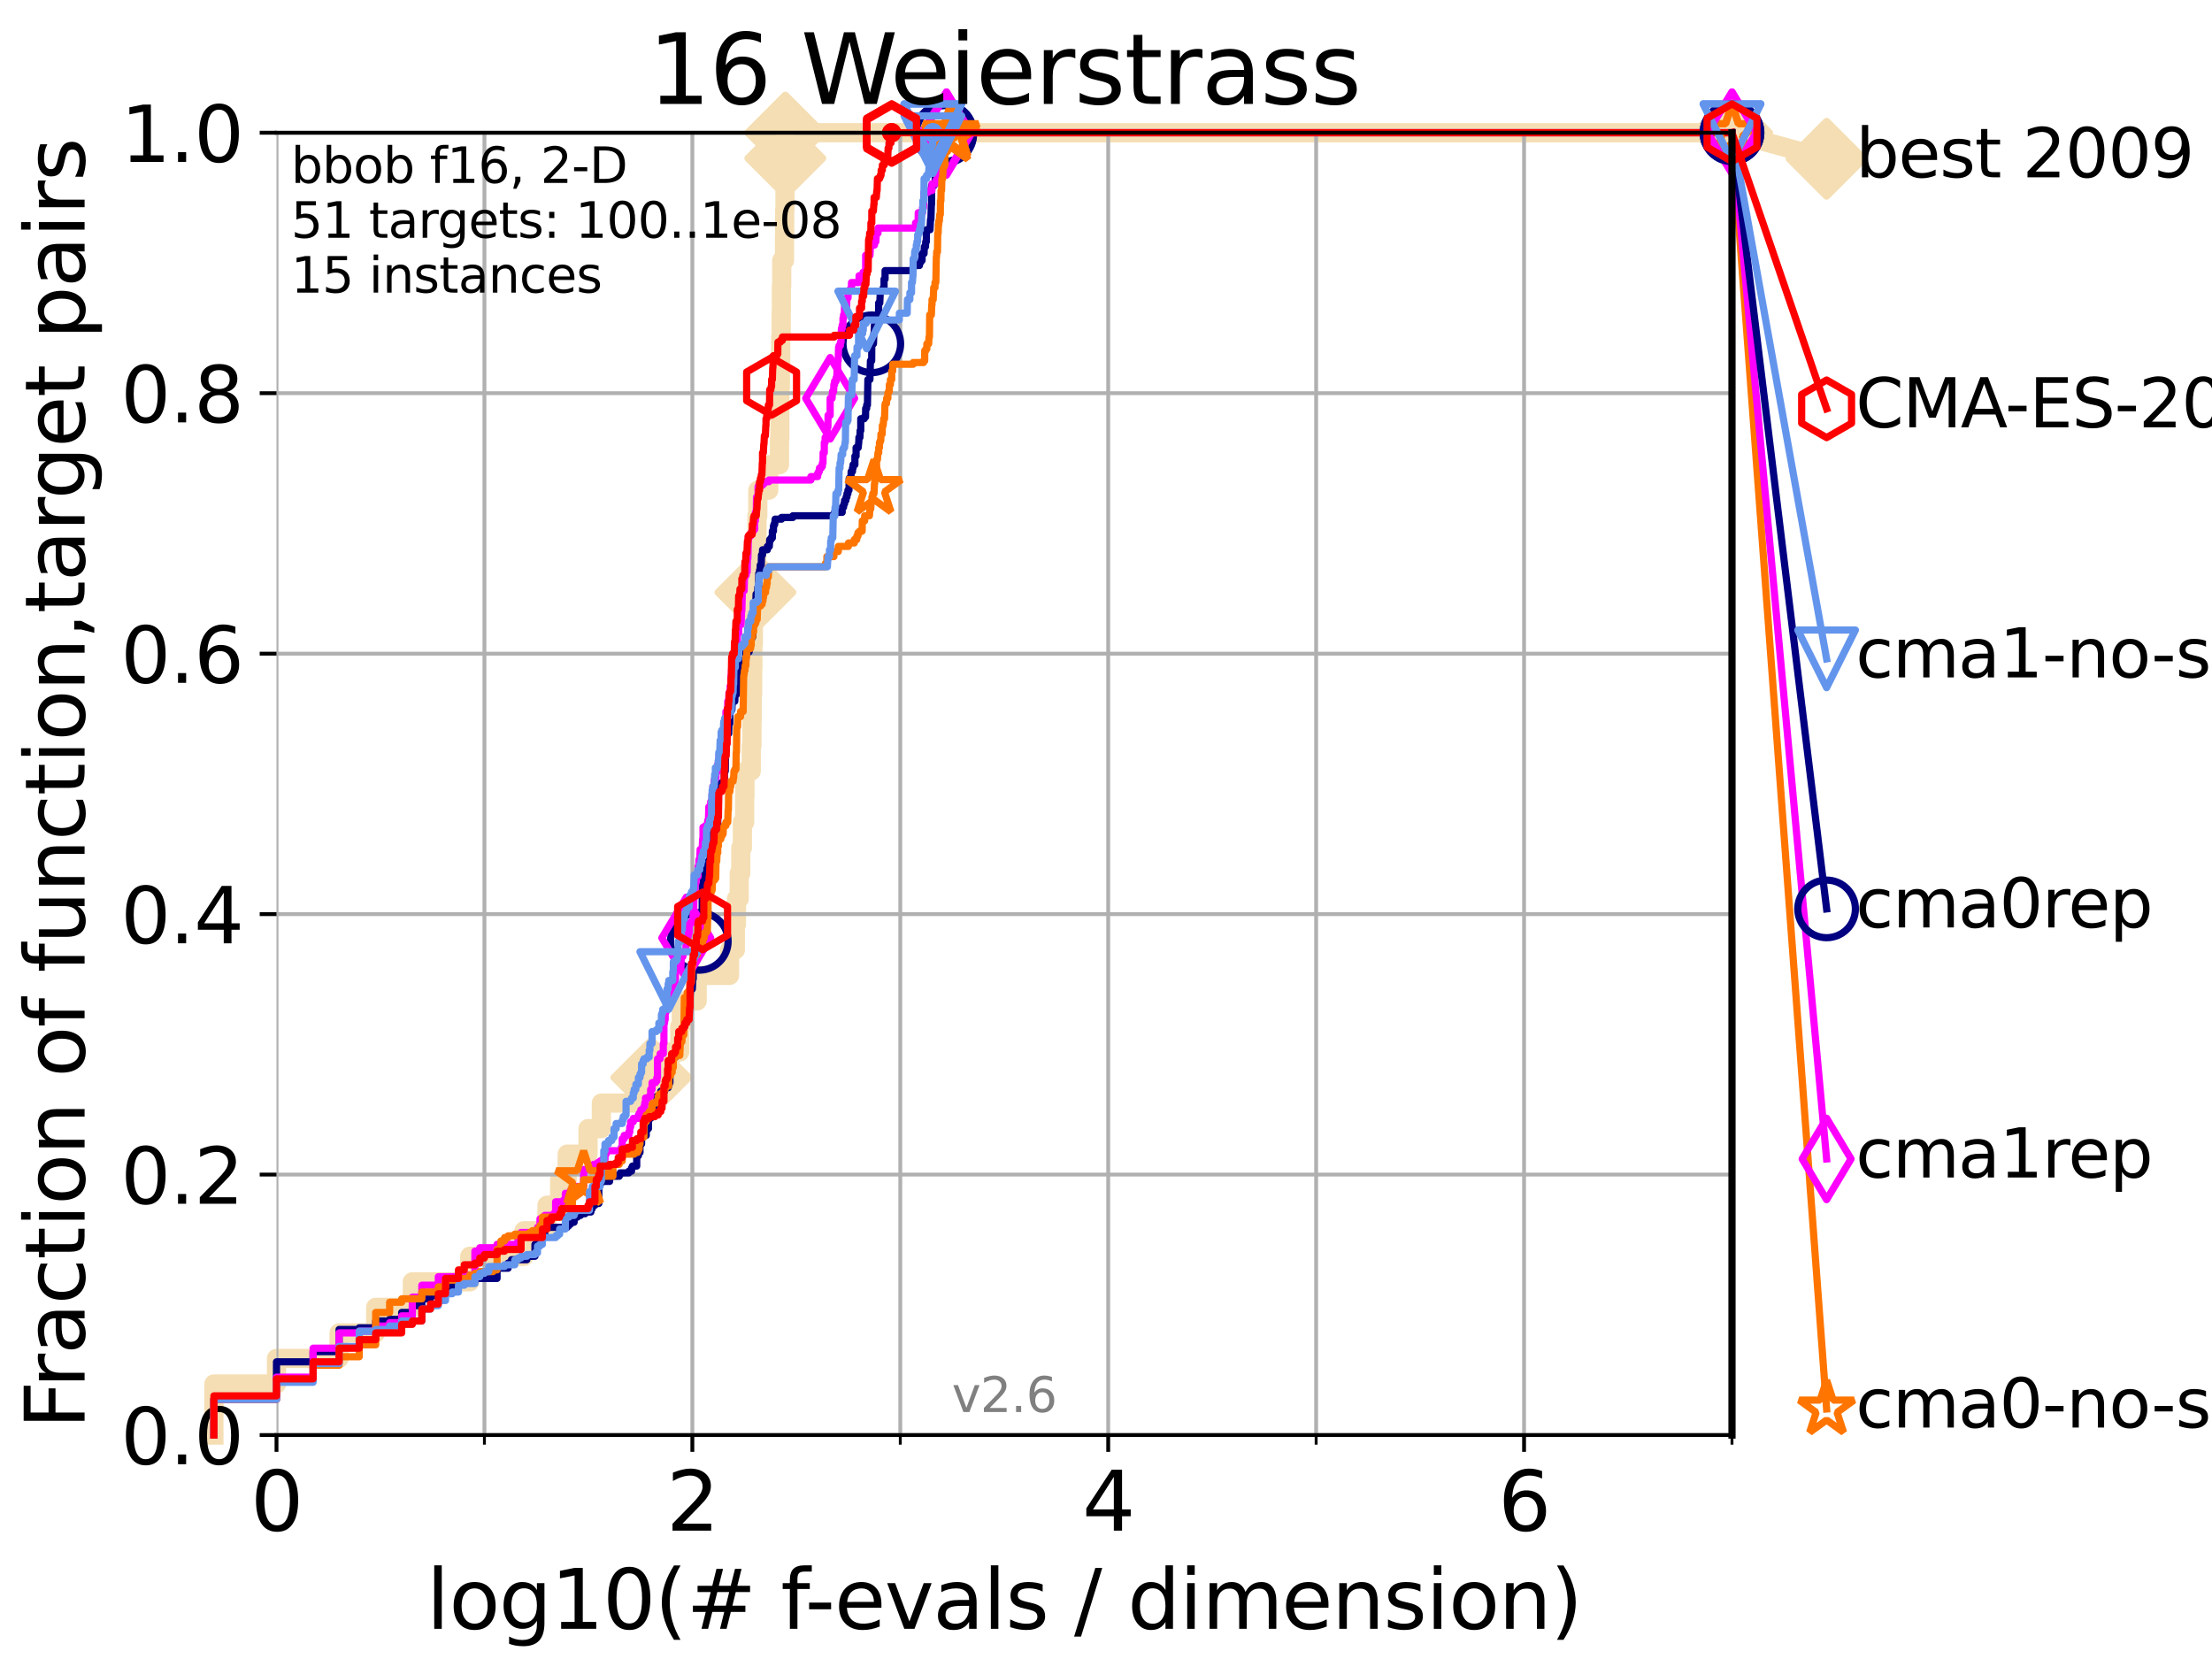 <?xml version="1.0" encoding="utf-8" standalone="no"?>
<!DOCTYPE svg PUBLIC "-//W3C//DTD SVG 1.1//EN"
  "http://www.w3.org/Graphics/SVG/1.1/DTD/svg11.dtd">
<svg xmlns:xlink="http://www.w3.org/1999/xlink" width="460.8pt" height="345.6pt" viewBox="0 0 460.8 345.6" xmlns="http://www.w3.org/2000/svg" version="1.1">
 <defs>
  <style type="text/css">*{stroke-linejoin: round; stroke-linecap: butt}</style>
 </defs>
 <g id="figure_1">
  <g id="patch_1">
   <path d="M 0 345.6 
L 460.8 345.6 
L 460.8 0 
L 0 0 
z
" style="fill: #ffffff"/>
  </g>
  <g id="axes_1">
   <g id="patch_2">
    <path d="M 57.6 298.944 
L 360.806 298.944 
L 360.806 27.648 
L 57.6 27.648 
z
" style="fill: #ffffff"/>
   </g>
   <g id="line2d_1">
    <path d="M 44.561 298.944 
L 44.561 288.305 
L 57.6 288.305 
L 57.6 282.985 
L 70.639 282.985 
L 70.639 277.666 
L 78.267 277.666 
L 78.267 272.346 
L 85.894 272.346 
L 85.894 267.027 
L 97.858 267.027 
L 97.858 261.707 
L 109.159 261.707 
L 109.159 256.388 
L 113.954 256.388 
L 113.954 251.068 
L 116.584 251.068 
L 116.584 245.749 
L 118.152 245.749 
L 118.152 240.429 
L 122.5 240.429 
L 122.5 235.11 
L 125.271 235.11 
L 125.271 229.79 
L 135.688 229.79 
L 135.688 224.471 
L 139.556 224.471 
L 139.556 219.151 
L 141.611 219.151 
L 141.611 213.832 
L 141.932 213.832 
L 141.932 208.512 
L 145.238 208.512 
L 145.238 203.192 
L 151.983 203.192 
L 151.983 197.873 
L 153.189 197.873 
L 153.189 192.553 
L 153.421 192.553 
L 153.421 187.234 
L 153.99 187.234 
L 153.99 181.914 
L 154.323 181.914 
L 154.323 176.595 
L 154.65 176.595 
L 154.65 171.275 
L 155.13 171.275 
L 155.13 165.956 
L 155.183 165.956 
L 155.183 160.636 
L 156.502 160.636 
L 156.502 155.317 
L 156.648 155.317 
L 156.648 149.997 
L 156.697 149.997 
L 156.697 144.678 
L 156.793 144.678 
L 156.793 139.358 
L 156.841 139.358 
L 156.841 134.039 
L 156.937 134.039 
L 156.937 128.719 
L 157.363 128.719 
L 157.363 123.4 
L 157.503 123.4 
L 157.503 118.08 
L 157.642 118.08 
L 157.642 112.76 
L 157.688 112.76 
L 157.688 107.441 
L 157.871 107.441 
L 157.871 102.121 
L 160.142 102.121 
L 160.142 96.802 
L 162.385 96.802 
L 162.385 91.482 
L 162.457 91.482 
L 162.457 80.843 
L 162.563 80.843 
L 162.563 75.524 
L 162.634 75.524 
L 162.634 70.204 
L 162.74 70.204 
L 162.74 64.885 
L 162.775 64.885 
L 162.775 59.565 
L 162.845 59.565 
L 162.845 54.246 
L 163.43 54.246 
L 163.43 48.926 
L 163.464 48.926 
L 163.464 43.607 
L 163.532 43.607 
L 163.532 32.968 
L 163.599 32.968 
L 163.599 27.648 
L 360.806 27.648 
" style="fill: none; stroke: #f5deb3; stroke-width: 4; stroke-linecap: square"/>
   </g>
   <g id="line2d_2">
    <defs>
     <path id="m5fad037e57" d="M -0 7.778 
L 7.778 0 
L 0 -7.778 
L -7.778 -0 
z
" style="stroke: #f5deb3; stroke-width: 1.5; stroke-linejoin: miter"/>
    </defs>
    <g>
     <use xlink:href="#m5fad037e57" x="135.688" y="224.471" style="fill: #f5deb3; stroke: #f5deb3; stroke-width: 1.5; stroke-linejoin: miter"/>
     <use xlink:href="#m5fad037e57" x="157.363" y="123.4" style="fill: #f5deb3; stroke: #f5deb3; stroke-width: 1.5; stroke-linejoin: miter"/>
     <use xlink:href="#m5fad037e57" x="163.599" y="32.968" style="fill: #f5deb3; stroke: #f5deb3; stroke-width: 1.5; stroke-linejoin: miter"/>
     <use xlink:href="#m5fad037e57" x="163.599" y="27.648" style="fill: #f5deb3; stroke: #f5deb3; stroke-width: 1.5; stroke-linejoin: miter"/>
     <use xlink:href="#m5fad037e57" x="163.599" y="27.648" style="fill: #f5deb3; stroke: #f5deb3; stroke-width: 1.5; stroke-linejoin: miter"/>
     <use xlink:href="#m5fad037e57" x="360.806" y="27.648" style="fill: #f5deb3; stroke: #f5deb3; stroke-width: 1.5; stroke-linejoin: miter"/>
    </g>
   </g>
   <g id="line2d_3">
    <path style="fill: none; stroke: #f5deb3; stroke-width: 4; stroke-linecap: square"/>
    <g/>
   </g>
   <g id="line2d_4">
    <path d="M 360.806 27.648 
L 380.515 33.074 
" style="fill: none; stroke: #f5deb3; stroke-width: 4; stroke-linecap: square"/>
    <g>
     <use xlink:href="#m5fad037e57" x="360.806" y="27.648" style="fill: #f5deb3; stroke: #f5deb3; stroke-width: 1.5; stroke-linejoin: miter"/>
     <use xlink:href="#m5fad037e57" x="380.515" y="33.074" style="fill: #f5deb3; stroke: #f5deb3; stroke-width: 1.5; stroke-linejoin: miter"/>
    </g>
   </g>
   <g id="matplotlib.axis_1">
    <g id="xtick_1">
     <g id="line2d_5">
      <path d="M 57.6 298.944 
L 57.6 27.648 
" clip-path="url(#pc46b8f5e12)" style="fill: none; stroke: #b0b0b0; stroke-width: 0.8; stroke-linecap: square"/>
     </g>
     <g id="line2d_6">
      <defs>
       <path id="m0a6892fee0" d="M 0 0 
L 0 3.5 
" style="stroke: #000000; stroke-width: 0.8"/>
      </defs>
      <g>
       <use xlink:href="#m0a6892fee0" x="57.6" y="298.944" style="stroke: #000000; stroke-width: 0.8"/>
      </g>
     </g>
     <g id="text_1">
      <!-- 0 -->
      <g transform="translate(52.192 318.861)scale(0.17 -0.17)">
       <defs>
        <path id="DejaVuSans-30" d="M 2034 4250 
Q 1547 4250 1301 3770 
Q 1056 3291 1056 2328 
Q 1056 1369 1301 889 
Q 1547 409 2034 409 
Q 2525 409 2770 889 
Q 3016 1369 3016 2328 
Q 3016 3291 2770 3770 
Q 2525 4250 2034 4250 
z
M 2034 4750 
Q 2819 4750 3233 4129 
Q 3647 3509 3647 2328 
Q 3647 1150 3233 529 
Q 2819 -91 2034 -91 
Q 1250 -91 836 529 
Q 422 1150 422 2328 
Q 422 3509 836 4129 
Q 1250 4750 2034 4750 
z
" transform="scale(0.016)"/>
       </defs>
       <use xlink:href="#DejaVuSans-30"/>
      </g>
     </g>
    </g>
    <g id="xtick_2">
     <g id="line2d_7">
      <path d="M 144.23 298.944 
L 144.23 27.648 
" clip-path="url(#pc46b8f5e12)" style="fill: none; stroke: #b0b0b0; stroke-width: 0.8; stroke-linecap: square"/>
     </g>
     <g id="line2d_8">
      <g>
       <use xlink:href="#m0a6892fee0" x="144.23" y="298.944" style="stroke: #000000; stroke-width: 0.8"/>
      </g>
     </g>
     <g id="text_2">
      <!-- 2 -->
      <g transform="translate(138.822 318.861)scale(0.17 -0.17)">
       <defs>
        <path id="DejaVuSans-32" d="M 1228 531 
L 3431 531 
L 3431 0 
L 469 0 
L 469 531 
Q 828 903 1448 1529 
Q 2069 2156 2228 2338 
Q 2531 2678 2651 2914 
Q 2772 3150 2772 3378 
Q 2772 3750 2511 3984 
Q 2250 4219 1831 4219 
Q 1534 4219 1204 4116 
Q 875 4013 500 3803 
L 500 4441 
Q 881 4594 1212 4672 
Q 1544 4750 1819 4750 
Q 2544 4750 2975 4387 
Q 3406 4025 3406 3419 
Q 3406 3131 3298 2873 
Q 3191 2616 2906 2266 
Q 2828 2175 2409 1742 
Q 1991 1309 1228 531 
z
" transform="scale(0.016)"/>
       </defs>
       <use xlink:href="#DejaVuSans-32"/>
      </g>
     </g>
    </g>
    <g id="xtick_3">
     <g id="line2d_9">
      <path d="M 230.861 298.944 
L 230.861 27.648 
" clip-path="url(#pc46b8f5e12)" style="fill: none; stroke: #b0b0b0; stroke-width: 0.8; stroke-linecap: square"/>
     </g>
     <g id="line2d_10">
      <g>
       <use xlink:href="#m0a6892fee0" x="230.861" y="298.944" style="stroke: #000000; stroke-width: 0.8"/>
      </g>
     </g>
     <g id="text_3">
      <!-- 4 -->
      <g transform="translate(225.453 318.861)scale(0.17 -0.17)">
       <defs>
        <path id="DejaVuSans-34" d="M 2419 4116 
L 825 1625 
L 2419 1625 
L 2419 4116 
z
M 2253 4666 
L 3047 4666 
L 3047 1625 
L 3713 1625 
L 3713 1100 
L 3047 1100 
L 3047 0 
L 2419 0 
L 2419 1100 
L 313 1100 
L 313 1709 
L 2253 4666 
z
" transform="scale(0.016)"/>
       </defs>
       <use xlink:href="#DejaVuSans-34"/>
      </g>
     </g>
    </g>
    <g id="xtick_4">
     <g id="line2d_11">
      <path d="M 317.491 298.944 
L 317.491 27.648 
" clip-path="url(#pc46b8f5e12)" style="fill: none; stroke: #b0b0b0; stroke-width: 0.8; stroke-linecap: square"/>
     </g>
     <g id="line2d_12">
      <g>
       <use xlink:href="#m0a6892fee0" x="317.491" y="298.944" style="stroke: #000000; stroke-width: 0.8"/>
      </g>
     </g>
     <g id="text_4">
      <!-- 6 -->
      <g transform="translate(312.083 318.861)scale(0.17 -0.17)">
       <defs>
        <path id="DejaVuSans-36" d="M 2113 2584 
Q 1688 2584 1439 2293 
Q 1191 2003 1191 1497 
Q 1191 994 1439 701 
Q 1688 409 2113 409 
Q 2538 409 2786 701 
Q 3034 994 3034 1497 
Q 3034 2003 2786 2293 
Q 2538 2584 2113 2584 
z
M 3366 4563 
L 3366 3988 
Q 3128 4100 2886 4159 
Q 2644 4219 2406 4219 
Q 1781 4219 1451 3797 
Q 1122 3375 1075 2522 
Q 1259 2794 1537 2939 
Q 1816 3084 2150 3084 
Q 2853 3084 3261 2657 
Q 3669 2231 3669 1497 
Q 3669 778 3244 343 
Q 2819 -91 2113 -91 
Q 1303 -91 875 529 
Q 447 1150 447 2328 
Q 447 3434 972 4092 
Q 1497 4750 2381 4750 
Q 2619 4750 2861 4703 
Q 3103 4656 3366 4563 
z
" transform="scale(0.016)"/>
       </defs>
       <use xlink:href="#DejaVuSans-36"/>
      </g>
     </g>
    </g>
    <g id="xtick_5">
     <g id="line2d_13">
      <path d="M 100.915 298.944 
L 100.915 27.648 
" clip-path="url(#pc46b8f5e12)" style="fill: none; stroke: #b0b0b0; stroke-width: 0.8; stroke-linecap: square"/>
     </g>
     <g id="line2d_14">
      <defs>
       <path id="m5f8f2d57af" d="M 0 0 
L 0 2 
" style="stroke: #000000; stroke-width: 0.6"/>
      </defs>
      <g>
       <use xlink:href="#m5f8f2d57af" x="100.915" y="298.944" style="stroke: #000000; stroke-width: 0.6"/>
      </g>
     </g>
    </g>
    <g id="xtick_6">
     <g id="line2d_15">
      <path d="M 187.546 298.944 
L 187.546 27.648 
" clip-path="url(#pc46b8f5e12)" style="fill: none; stroke: #b0b0b0; stroke-width: 0.8; stroke-linecap: square"/>
     </g>
     <g id="line2d_16">
      <g>
       <use xlink:href="#m5f8f2d57af" x="187.546" y="298.944" style="stroke: #000000; stroke-width: 0.6"/>
      </g>
     </g>
    </g>
    <g id="xtick_7">
     <g id="line2d_17">
      <path d="M 274.176 298.944 
L 274.176 27.648 
" clip-path="url(#pc46b8f5e12)" style="fill: none; stroke: #b0b0b0; stroke-width: 0.8; stroke-linecap: square"/>
     </g>
     <g id="line2d_18">
      <g>
       <use xlink:href="#m5f8f2d57af" x="274.176" y="298.944" style="stroke: #000000; stroke-width: 0.6"/>
      </g>
     </g>
    </g>
    <g id="xtick_8">
     <g id="line2d_19">
      <path d="M 360.806 298.944 
L 360.806 27.648 
" clip-path="url(#pc46b8f5e12)" style="fill: none; stroke: #b0b0b0; stroke-width: 0.8; stroke-linecap: square"/>
     </g>
     <g id="line2d_20">
      <g>
       <use xlink:href="#m5f8f2d57af" x="360.806" y="298.944" style="stroke: #000000; stroke-width: 0.6"/>
      </g>
     </g>
    </g>
    <g id="text_5">
     <!-- log10(# f-evals / dimension) -->
     <g transform="translate(88.823 339.314)scale(0.17 -0.17)">
      <defs>
       <path id="DejaVuSans-6c" d="M 603 4863 
L 1178 4863 
L 1178 0 
L 603 0 
L 603 4863 
z
" transform="scale(0.016)"/>
       <path id="DejaVuSans-6f" d="M 1959 3097 
Q 1497 3097 1228 2736 
Q 959 2375 959 1747 
Q 959 1119 1226 758 
Q 1494 397 1959 397 
Q 2419 397 2687 759 
Q 2956 1122 2956 1747 
Q 2956 2369 2687 2733 
Q 2419 3097 1959 3097 
z
M 1959 3584 
Q 2709 3584 3137 3096 
Q 3566 2609 3566 1747 
Q 3566 888 3137 398 
Q 2709 -91 1959 -91 
Q 1206 -91 779 398 
Q 353 888 353 1747 
Q 353 2609 779 3096 
Q 1206 3584 1959 3584 
z
" transform="scale(0.016)"/>
       <path id="DejaVuSans-67" d="M 2906 1791 
Q 2906 2416 2648 2759 
Q 2391 3103 1925 3103 
Q 1463 3103 1205 2759 
Q 947 2416 947 1791 
Q 947 1169 1205 825 
Q 1463 481 1925 481 
Q 2391 481 2648 825 
Q 2906 1169 2906 1791 
z
M 3481 434 
Q 3481 -459 3084 -895 
Q 2688 -1331 1869 -1331 
Q 1566 -1331 1297 -1286 
Q 1028 -1241 775 -1147 
L 775 -588 
Q 1028 -725 1275 -790 
Q 1522 -856 1778 -856 
Q 2344 -856 2625 -561 
Q 2906 -266 2906 331 
L 2906 616 
Q 2728 306 2450 153 
Q 2172 0 1784 0 
Q 1141 0 747 490 
Q 353 981 353 1791 
Q 353 2603 747 3093 
Q 1141 3584 1784 3584 
Q 2172 3584 2450 3431 
Q 2728 3278 2906 2969 
L 2906 3500 
L 3481 3500 
L 3481 434 
z
" transform="scale(0.016)"/>
       <path id="DejaVuSans-31" d="M 794 531 
L 1825 531 
L 1825 4091 
L 703 3866 
L 703 4441 
L 1819 4666 
L 2450 4666 
L 2450 531 
L 3481 531 
L 3481 0 
L 794 0 
L 794 531 
z
" transform="scale(0.016)"/>
       <path id="DejaVuSans-28" d="M 1984 4856 
Q 1566 4138 1362 3434 
Q 1159 2731 1159 2009 
Q 1159 1288 1364 580 
Q 1569 -128 1984 -844 
L 1484 -844 
Q 1016 -109 783 600 
Q 550 1309 550 2009 
Q 550 2706 781 3412 
Q 1013 4119 1484 4856 
L 1984 4856 
z
" transform="scale(0.016)"/>
       <path id="DejaVuSans-23" d="M 3272 2816 
L 2363 2816 
L 2100 1772 
L 3016 1772 
L 3272 2816 
z
M 2803 4594 
L 2478 3297 
L 3391 3297 
L 3719 4594 
L 4219 4594 
L 3897 3297 
L 4872 3297 
L 4872 2816 
L 3775 2816 
L 3519 1772 
L 4513 1772 
L 4513 1294 
L 3397 1294 
L 3072 0 
L 2572 0 
L 2894 1294 
L 1978 1294 
L 1656 0 
L 1153 0 
L 1478 1294 
L 494 1294 
L 494 1772 
L 1594 1772 
L 1856 2816 
L 850 2816 
L 850 3297 
L 1978 3297 
L 2297 4594 
L 2803 4594 
z
" transform="scale(0.016)"/>
       <path id="DejaVuSans-20" transform="scale(0.016)"/>
       <path id="DejaVuSans-66" d="M 2375 4863 
L 2375 4384 
L 1825 4384 
Q 1516 4384 1395 4259 
Q 1275 4134 1275 3809 
L 1275 3500 
L 2222 3500 
L 2222 3053 
L 1275 3053 
L 1275 0 
L 697 0 
L 697 3053 
L 147 3053 
L 147 3500 
L 697 3500 
L 697 3744 
Q 697 4328 969 4595 
Q 1241 4863 1831 4863 
L 2375 4863 
z
" transform="scale(0.016)"/>
       <path id="DejaVuSans-2d" d="M 313 2009 
L 1997 2009 
L 1997 1497 
L 313 1497 
L 313 2009 
z
" transform="scale(0.016)"/>
       <path id="DejaVuSans-65" d="M 3597 1894 
L 3597 1613 
L 953 1613 
Q 991 1019 1311 708 
Q 1631 397 2203 397 
Q 2534 397 2845 478 
Q 3156 559 3463 722 
L 3463 178 
Q 3153 47 2828 -22 
Q 2503 -91 2169 -91 
Q 1331 -91 842 396 
Q 353 884 353 1716 
Q 353 2575 817 3079 
Q 1281 3584 2069 3584 
Q 2775 3584 3186 3129 
Q 3597 2675 3597 1894 
z
M 3022 2063 
Q 3016 2534 2758 2815 
Q 2500 3097 2075 3097 
Q 1594 3097 1305 2825 
Q 1016 2553 972 2059 
L 3022 2063 
z
" transform="scale(0.016)"/>
       <path id="DejaVuSans-76" d="M 191 3500 
L 800 3500 
L 1894 563 
L 2988 3500 
L 3597 3500 
L 2284 0 
L 1503 0 
L 191 3500 
z
" transform="scale(0.016)"/>
       <path id="DejaVuSans-61" d="M 2194 1759 
Q 1497 1759 1228 1600 
Q 959 1441 959 1056 
Q 959 750 1161 570 
Q 1363 391 1709 391 
Q 2188 391 2477 730 
Q 2766 1069 2766 1631 
L 2766 1759 
L 2194 1759 
z
M 3341 1997 
L 3341 0 
L 2766 0 
L 2766 531 
Q 2569 213 2275 61 
Q 1981 -91 1556 -91 
Q 1019 -91 701 211 
Q 384 513 384 1019 
Q 384 1609 779 1909 
Q 1175 2209 1959 2209 
L 2766 2209 
L 2766 2266 
Q 2766 2663 2505 2880 
Q 2244 3097 1772 3097 
Q 1472 3097 1187 3025 
Q 903 2953 641 2809 
L 641 3341 
Q 956 3463 1253 3523 
Q 1550 3584 1831 3584 
Q 2591 3584 2966 3190 
Q 3341 2797 3341 1997 
z
" transform="scale(0.016)"/>
       <path id="DejaVuSans-73" d="M 2834 3397 
L 2834 2853 
Q 2591 2978 2328 3040 
Q 2066 3103 1784 3103 
Q 1356 3103 1142 2972 
Q 928 2841 928 2578 
Q 928 2378 1081 2264 
Q 1234 2150 1697 2047 
L 1894 2003 
Q 2506 1872 2764 1633 
Q 3022 1394 3022 966 
Q 3022 478 2636 193 
Q 2250 -91 1575 -91 
Q 1294 -91 989 -36 
Q 684 19 347 128 
L 347 722 
Q 666 556 975 473 
Q 1284 391 1588 391 
Q 1994 391 2212 530 
Q 2431 669 2431 922 
Q 2431 1156 2273 1281 
Q 2116 1406 1581 1522 
L 1381 1569 
Q 847 1681 609 1914 
Q 372 2147 372 2553 
Q 372 3047 722 3315 
Q 1072 3584 1716 3584 
Q 2034 3584 2315 3537 
Q 2597 3491 2834 3397 
z
" transform="scale(0.016)"/>
       <path id="DejaVuSans-2f" d="M 1625 4666 
L 2156 4666 
L 531 -594 
L 0 -594 
L 1625 4666 
z
" transform="scale(0.016)"/>
       <path id="DejaVuSans-64" d="M 2906 2969 
L 2906 4863 
L 3481 4863 
L 3481 0 
L 2906 0 
L 2906 525 
Q 2725 213 2448 61 
Q 2172 -91 1784 -91 
Q 1150 -91 751 415 
Q 353 922 353 1747 
Q 353 2572 751 3078 
Q 1150 3584 1784 3584 
Q 2172 3584 2448 3432 
Q 2725 3281 2906 2969 
z
M 947 1747 
Q 947 1113 1208 752 
Q 1469 391 1925 391 
Q 2381 391 2643 752 
Q 2906 1113 2906 1747 
Q 2906 2381 2643 2742 
Q 2381 3103 1925 3103 
Q 1469 3103 1208 2742 
Q 947 2381 947 1747 
z
" transform="scale(0.016)"/>
       <path id="DejaVuSans-69" d="M 603 3500 
L 1178 3500 
L 1178 0 
L 603 0 
L 603 3500 
z
M 603 4863 
L 1178 4863 
L 1178 4134 
L 603 4134 
L 603 4863 
z
" transform="scale(0.016)"/>
       <path id="DejaVuSans-6d" d="M 3328 2828 
Q 3544 3216 3844 3400 
Q 4144 3584 4550 3584 
Q 5097 3584 5394 3201 
Q 5691 2819 5691 2113 
L 5691 0 
L 5113 0 
L 5113 2094 
Q 5113 2597 4934 2840 
Q 4756 3084 4391 3084 
Q 3944 3084 3684 2787 
Q 3425 2491 3425 1978 
L 3425 0 
L 2847 0 
L 2847 2094 
Q 2847 2600 2669 2842 
Q 2491 3084 2119 3084 
Q 1678 3084 1418 2786 
Q 1159 2488 1159 1978 
L 1159 0 
L 581 0 
L 581 3500 
L 1159 3500 
L 1159 2956 
Q 1356 3278 1631 3431 
Q 1906 3584 2284 3584 
Q 2666 3584 2933 3390 
Q 3200 3197 3328 2828 
z
" transform="scale(0.016)"/>
       <path id="DejaVuSans-6e" d="M 3513 2113 
L 3513 0 
L 2938 0 
L 2938 2094 
Q 2938 2591 2744 2837 
Q 2550 3084 2163 3084 
Q 1697 3084 1428 2787 
Q 1159 2491 1159 1978 
L 1159 0 
L 581 0 
L 581 3500 
L 1159 3500 
L 1159 2956 
Q 1366 3272 1645 3428 
Q 1925 3584 2291 3584 
Q 2894 3584 3203 3211 
Q 3513 2838 3513 2113 
z
" transform="scale(0.016)"/>
       <path id="DejaVuSans-29" d="M 513 4856 
L 1013 4856 
Q 1481 4119 1714 3412 
Q 1947 2706 1947 2009 
Q 1947 1309 1714 600 
Q 1481 -109 1013 -844 
L 513 -844 
Q 928 -128 1133 580 
Q 1338 1288 1338 2009 
Q 1338 2731 1133 3434 
Q 928 4138 513 4856 
z
" transform="scale(0.016)"/>
      </defs>
      <use xlink:href="#DejaVuSans-6c"/>
      <use xlink:href="#DejaVuSans-6f" x="27.783"/>
      <use xlink:href="#DejaVuSans-67" x="88.965"/>
      <use xlink:href="#DejaVuSans-31" x="152.441"/>
      <use xlink:href="#DejaVuSans-30" x="216.064"/>
      <use xlink:href="#DejaVuSans-28" x="279.688"/>
      <use xlink:href="#DejaVuSans-23" x="318.701"/>
      <use xlink:href="#DejaVuSans-20" x="402.49"/>
      <use xlink:href="#DejaVuSans-66" x="434.277"/>
      <use xlink:href="#DejaVuSans-2d" x="463.982"/>
      <use xlink:href="#DejaVuSans-65" x="500.066"/>
      <use xlink:href="#DejaVuSans-76" x="561.59"/>
      <use xlink:href="#DejaVuSans-61" x="620.77"/>
      <use xlink:href="#DejaVuSans-6c" x="682.049"/>
      <use xlink:href="#DejaVuSans-73" x="709.832"/>
      <use xlink:href="#DejaVuSans-20" x="761.932"/>
      <use xlink:href="#DejaVuSans-2f" x="793.719"/>
      <use xlink:href="#DejaVuSans-20" x="827.41"/>
      <use xlink:href="#DejaVuSans-64" x="859.197"/>
      <use xlink:href="#DejaVuSans-69" x="922.674"/>
      <use xlink:href="#DejaVuSans-6d" x="950.457"/>
      <use xlink:href="#DejaVuSans-65" x="1047.869"/>
      <use xlink:href="#DejaVuSans-6e" x="1109.393"/>
      <use xlink:href="#DejaVuSans-73" x="1172.771"/>
      <use xlink:href="#DejaVuSans-69" x="1224.871"/>
      <use xlink:href="#DejaVuSans-6f" x="1252.654"/>
      <use xlink:href="#DejaVuSans-6e" x="1313.836"/>
      <use xlink:href="#DejaVuSans-29" x="1377.215"/>
     </g>
    </g>
   </g>
   <g id="matplotlib.axis_2">
    <g id="ytick_1">
     <g id="line2d_21">
      <path d="M 57.6 298.944 
L 360.806 298.944 
" clip-path="url(#pc46b8f5e12)" style="fill: none; stroke: #b0b0b0; stroke-width: 0.8; stroke-linecap: square"/>
     </g>
     <g id="line2d_22">
      <defs>
       <path id="m046c184054" d="M 0 0 
L -3.5 0 
" style="stroke: #000000; stroke-width: 0.8"/>
      </defs>
      <g>
       <use xlink:href="#m046c184054" x="57.6" y="298.944" style="stroke: #000000; stroke-width: 0.8"/>
      </g>
     </g>
     <g id="text_6">
      <!-- 0.0 -->
      <g transform="translate(25.155 305.023)scale(0.16 -0.16)">
       <defs>
        <path id="DejaVuSans-2e" d="M 684 794 
L 1344 794 
L 1344 0 
L 684 0 
L 684 794 
z
" transform="scale(0.016)"/>
       </defs>
       <use xlink:href="#DejaVuSans-30"/>
       <use xlink:href="#DejaVuSans-2e" x="63.623"/>
       <use xlink:href="#DejaVuSans-30" x="95.41"/>
      </g>
     </g>
    </g>
    <g id="ytick_2">
     <g id="line2d_23">
      <path d="M 57.6 244.685 
L 360.806 244.685 
" clip-path="url(#pc46b8f5e12)" style="fill: none; stroke: #b0b0b0; stroke-width: 0.8; stroke-linecap: square"/>
     </g>
     <g id="line2d_24">
      <g>
       <use xlink:href="#m046c184054" x="57.6" y="244.685" style="stroke: #000000; stroke-width: 0.8"/>
      </g>
     </g>
     <g id="text_7">
      <!-- 0.2 -->
      <g transform="translate(25.155 250.764)scale(0.16 -0.16)">
       <use xlink:href="#DejaVuSans-30"/>
       <use xlink:href="#DejaVuSans-2e" x="63.623"/>
       <use xlink:href="#DejaVuSans-32" x="95.41"/>
      </g>
     </g>
    </g>
    <g id="ytick_3">
     <g id="line2d_25">
      <path d="M 57.6 190.426 
L 360.806 190.426 
" clip-path="url(#pc46b8f5e12)" style="fill: none; stroke: #b0b0b0; stroke-width: 0.8; stroke-linecap: square"/>
     </g>
     <g id="line2d_26">
      <g>
       <use xlink:href="#m046c184054" x="57.6" y="190.426" style="stroke: #000000; stroke-width: 0.8"/>
      </g>
     </g>
     <g id="text_8">
      <!-- 0.4 -->
      <g transform="translate(25.155 196.504)scale(0.16 -0.16)">
       <use xlink:href="#DejaVuSans-30"/>
       <use xlink:href="#DejaVuSans-2e" x="63.623"/>
       <use xlink:href="#DejaVuSans-34" x="95.41"/>
      </g>
     </g>
    </g>
    <g id="ytick_4">
     <g id="line2d_27">
      <path d="M 57.6 136.166 
L 360.806 136.166 
" clip-path="url(#pc46b8f5e12)" style="fill: none; stroke: #b0b0b0; stroke-width: 0.8; stroke-linecap: square"/>
     </g>
     <g id="line2d_28">
      <g>
       <use xlink:href="#m046c184054" x="57.6" y="136.166" style="stroke: #000000; stroke-width: 0.8"/>
      </g>
     </g>
     <g id="text_9">
      <!-- 0.6 -->
      <g transform="translate(25.155 142.245)scale(0.16 -0.16)">
       <use xlink:href="#DejaVuSans-30"/>
       <use xlink:href="#DejaVuSans-2e" x="63.623"/>
       <use xlink:href="#DejaVuSans-36" x="95.41"/>
      </g>
     </g>
    </g>
    <g id="ytick_5">
     <g id="line2d_29">
      <path d="M 57.6 81.907 
L 360.806 81.907 
" clip-path="url(#pc46b8f5e12)" style="fill: none; stroke: #b0b0b0; stroke-width: 0.8; stroke-linecap: square"/>
     </g>
     <g id="line2d_30">
      <g>
       <use xlink:href="#m046c184054" x="57.6" y="81.907" style="stroke: #000000; stroke-width: 0.8"/>
      </g>
     </g>
     <g id="text_10">
      <!-- 0.8 -->
      <g transform="translate(25.155 87.986)scale(0.16 -0.16)">
       <defs>
        <path id="DejaVuSans-38" d="M 2034 2216 
Q 1584 2216 1326 1975 
Q 1069 1734 1069 1313 
Q 1069 891 1326 650 
Q 1584 409 2034 409 
Q 2484 409 2743 651 
Q 3003 894 3003 1313 
Q 3003 1734 2745 1975 
Q 2488 2216 2034 2216 
z
M 1403 2484 
Q 997 2584 770 2862 
Q 544 3141 544 3541 
Q 544 4100 942 4425 
Q 1341 4750 2034 4750 
Q 2731 4750 3128 4425 
Q 3525 4100 3525 3541 
Q 3525 3141 3298 2862 
Q 3072 2584 2669 2484 
Q 3125 2378 3379 2068 
Q 3634 1759 3634 1313 
Q 3634 634 3220 271 
Q 2806 -91 2034 -91 
Q 1263 -91 848 271 
Q 434 634 434 1313 
Q 434 1759 690 2068 
Q 947 2378 1403 2484 
z
M 1172 3481 
Q 1172 3119 1398 2916 
Q 1625 2713 2034 2713 
Q 2441 2713 2670 2916 
Q 2900 3119 2900 3481 
Q 2900 3844 2670 4047 
Q 2441 4250 2034 4250 
Q 1625 4250 1398 4047 
Q 1172 3844 1172 3481 
z
" transform="scale(0.016)"/>
       </defs>
       <use xlink:href="#DejaVuSans-30"/>
       <use xlink:href="#DejaVuSans-2e" x="63.623"/>
       <use xlink:href="#DejaVuSans-38" x="95.41"/>
      </g>
     </g>
    </g>
    <g id="ytick_6">
     <g id="line2d_31">
      <path d="M 57.6 27.648 
L 360.806 27.648 
" clip-path="url(#pc46b8f5e12)" style="fill: none; stroke: #b0b0b0; stroke-width: 0.8; stroke-linecap: square"/>
     </g>
     <g id="line2d_32">
      <g>
       <use xlink:href="#m046c184054" x="57.6" y="27.648" style="stroke: #000000; stroke-width: 0.8"/>
      </g>
     </g>
     <g id="text_11">
      <!-- 1.0 -->
      <g transform="translate(25.155 33.727)scale(0.16 -0.16)">
       <use xlink:href="#DejaVuSans-31"/>
       <use xlink:href="#DejaVuSans-2e" x="63.623"/>
       <use xlink:href="#DejaVuSans-30" x="95.41"/>
      </g>
     </g>
    </g>
    <g id="text_12">
     <!-- Fraction of function,target pairs -->
     <g transform="translate(17.62 297.681)rotate(-90)scale(0.17 -0.17)">
      <defs>
       <path id="DejaVuSans-46" d="M 628 4666 
L 3309 4666 
L 3309 4134 
L 1259 4134 
L 1259 2759 
L 3109 2759 
L 3109 2228 
L 1259 2228 
L 1259 0 
L 628 0 
L 628 4666 
z
" transform="scale(0.016)"/>
       <path id="DejaVuSans-72" d="M 2631 2963 
Q 2534 3019 2420 3045 
Q 2306 3072 2169 3072 
Q 1681 3072 1420 2755 
Q 1159 2438 1159 1844 
L 1159 0 
L 581 0 
L 581 3500 
L 1159 3500 
L 1159 2956 
Q 1341 3275 1631 3429 
Q 1922 3584 2338 3584 
Q 2397 3584 2469 3576 
Q 2541 3569 2628 3553 
L 2631 2963 
z
" transform="scale(0.016)"/>
       <path id="DejaVuSans-63" d="M 3122 3366 
L 3122 2828 
Q 2878 2963 2633 3030 
Q 2388 3097 2138 3097 
Q 1578 3097 1268 2742 
Q 959 2388 959 1747 
Q 959 1106 1268 751 
Q 1578 397 2138 397 
Q 2388 397 2633 464 
Q 2878 531 3122 666 
L 3122 134 
Q 2881 22 2623 -34 
Q 2366 -91 2075 -91 
Q 1284 -91 818 406 
Q 353 903 353 1747 
Q 353 2603 823 3093 
Q 1294 3584 2113 3584 
Q 2378 3584 2631 3529 
Q 2884 3475 3122 3366 
z
" transform="scale(0.016)"/>
       <path id="DejaVuSans-74" d="M 1172 4494 
L 1172 3500 
L 2356 3500 
L 2356 3053 
L 1172 3053 
L 1172 1153 
Q 1172 725 1289 603 
Q 1406 481 1766 481 
L 2356 481 
L 2356 0 
L 1766 0 
Q 1100 0 847 248 
Q 594 497 594 1153 
L 594 3053 
L 172 3053 
L 172 3500 
L 594 3500 
L 594 4494 
L 1172 4494 
z
" transform="scale(0.016)"/>
       <path id="DejaVuSans-75" d="M 544 1381 
L 544 3500 
L 1119 3500 
L 1119 1403 
Q 1119 906 1312 657 
Q 1506 409 1894 409 
Q 2359 409 2629 706 
Q 2900 1003 2900 1516 
L 2900 3500 
L 3475 3500 
L 3475 0 
L 2900 0 
L 2900 538 
Q 2691 219 2414 64 
Q 2138 -91 1772 -91 
Q 1169 -91 856 284 
Q 544 659 544 1381 
z
M 1991 3584 
L 1991 3584 
z
" transform="scale(0.016)"/>
       <path id="DejaVuSans-2c" d="M 750 794 
L 1409 794 
L 1409 256 
L 897 -744 
L 494 -744 
L 750 256 
L 750 794 
z
" transform="scale(0.016)"/>
       <path id="DejaVuSans-70" d="M 1159 525 
L 1159 -1331 
L 581 -1331 
L 581 3500 
L 1159 3500 
L 1159 2969 
Q 1341 3281 1617 3432 
Q 1894 3584 2278 3584 
Q 2916 3584 3314 3078 
Q 3713 2572 3713 1747 
Q 3713 922 3314 415 
Q 2916 -91 2278 -91 
Q 1894 -91 1617 61 
Q 1341 213 1159 525 
z
M 3116 1747 
Q 3116 2381 2855 2742 
Q 2594 3103 2138 3103 
Q 1681 3103 1420 2742 
Q 1159 2381 1159 1747 
Q 1159 1113 1420 752 
Q 1681 391 2138 391 
Q 2594 391 2855 752 
Q 3116 1113 3116 1747 
z
" transform="scale(0.016)"/>
      </defs>
      <use xlink:href="#DejaVuSans-46"/>
      <use xlink:href="#DejaVuSans-72" x="50.27"/>
      <use xlink:href="#DejaVuSans-61" x="91.383"/>
      <use xlink:href="#DejaVuSans-63" x="152.662"/>
      <use xlink:href="#DejaVuSans-74" x="207.643"/>
      <use xlink:href="#DejaVuSans-69" x="246.852"/>
      <use xlink:href="#DejaVuSans-6f" x="274.635"/>
      <use xlink:href="#DejaVuSans-6e" x="335.816"/>
      <use xlink:href="#DejaVuSans-20" x="399.195"/>
      <use xlink:href="#DejaVuSans-6f" x="430.982"/>
      <use xlink:href="#DejaVuSans-66" x="492.164"/>
      <use xlink:href="#DejaVuSans-20" x="527.369"/>
      <use xlink:href="#DejaVuSans-66" x="559.156"/>
      <use xlink:href="#DejaVuSans-75" x="594.361"/>
      <use xlink:href="#DejaVuSans-6e" x="657.74"/>
      <use xlink:href="#DejaVuSans-63" x="721.119"/>
      <use xlink:href="#DejaVuSans-74" x="776.1"/>
      <use xlink:href="#DejaVuSans-69" x="815.309"/>
      <use xlink:href="#DejaVuSans-6f" x="843.092"/>
      <use xlink:href="#DejaVuSans-6e" x="904.273"/>
      <use xlink:href="#DejaVuSans-2c" x="967.652"/>
      <use xlink:href="#DejaVuSans-74" x="999.439"/>
      <use xlink:href="#DejaVuSans-61" x="1038.648"/>
      <use xlink:href="#DejaVuSans-72" x="1099.928"/>
      <use xlink:href="#DejaVuSans-67" x="1139.291"/>
      <use xlink:href="#DejaVuSans-65" x="1202.768"/>
      <use xlink:href="#DejaVuSans-74" x="1264.291"/>
      <use xlink:href="#DejaVuSans-20" x="1303.5"/>
      <use xlink:href="#DejaVuSans-70" x="1335.287"/>
      <use xlink:href="#DejaVuSans-61" x="1398.764"/>
      <use xlink:href="#DejaVuSans-69" x="1460.043"/>
      <use xlink:href="#DejaVuSans-72" x="1487.826"/>
      <use xlink:href="#DejaVuSans-73" x="1528.939"/>
     </g>
    </g>
   </g>
   <g id="line2d_33">
    <defs>
     <path id="m33be42fb7e" d="M 0 1.5 
C 0.398 1.5 0.779 1.342 1.061 1.061 
C 1.342 0.779 1.5 0.398 1.5 0 
C 1.5 -0.398 1.342 -0.779 1.061 -1.061 
C 0.779 -1.342 0.398 -1.5 0 -1.5 
C -0.398 -1.5 -0.779 -1.342 -1.061 -1.061 
C -1.342 -0.779 -1.5 -0.398 -1.5 0 
C -1.5 0.398 -1.342 0.779 -1.061 1.061 
C -0.779 1.342 -0.398 1.5 0 1.5 
z
" style="stroke: #f5deb3"/>
    </defs>
    <g>
     <use xlink:href="#m33be42fb7e" x="163.599" y="27.648" style="fill: #f5deb3; stroke: #f5deb3"/>
     <use xlink:href="#m33be42fb7e" x="163.599" y="27.648" style="fill: #f5deb3; stroke: #f5deb3"/>
    </g>
   </g>
   <g id="line2d_34">
    <defs>
     <path id="m31137beb0d" d="M 0 1.5 
C 0.398 1.5 0.779 1.342 1.061 1.061 
C 1.342 0.779 1.5 0.398 1.5 0 
C 1.5 -0.398 1.342 -0.779 1.061 -1.061 
C 0.779 -1.342 0.398 -1.5 0 -1.5 
C -0.398 -1.5 -0.779 -1.342 -1.061 -1.061 
C -1.342 -0.779 -1.5 -0.398 -1.5 0 
C -1.5 0.398 -1.342 0.779 -1.061 1.061 
C -0.779 1.342 -0.398 1.5 0 1.5 
z
" style="stroke: #000080"/>
    </defs>
    <g>
     <use xlink:href="#m31137beb0d" x="196.794" y="27.648" style="fill: #000080; stroke: #000080"/>
     <use xlink:href="#m31137beb0d" x="196.794" y="27.648" style="fill: #000080; stroke: #000080"/>
    </g>
   </g>
   <g id="line2d_35">
    <path d="M 44.561 298.944 
L 44.561 291.497 
L 57.6 291.497 
L 57.6 283.695 
L 65.227 283.695 
L 65.227 281.567 
L 70.639 281.567 
L 70.639 276.957 
L 74.837 276.957 
L 74.837 276.602 
L 78.267 276.602 
L 78.267 275.183 
L 81.166 275.183 
L 81.166 274.829 
L 83.678 274.829 
L 83.678 273.41 
L 85.894 273.41 
L 85.894 271.992 
L 87.876 271.992 
L 87.876 270.573 
L 89.669 270.573 
L 89.669 269.864 
L 92.812 269.864 
L 92.812 268.445 
L 94.206 268.445 
L 94.206 267.736 
L 95.503 267.736 
L 95.503 267.381 
L 96.718 267.381 
L 96.718 267.027 
L 98.933 267.027 
L 98.933 266.318 
L 103.544 266.318 
L 103.544 264.19 
L 105.851 264.19 
L 105.851 263.126 
L 106.561 263.126 
L 106.561 262.417 
L 109.757 262.417 
L 109.757 261.707 
L 111.442 261.707 
L 111.442 259.225 
L 111.972 259.225 
L 111.972 258.87 
L 112.488 258.87 
L 112.488 257.452 
L 113.478 257.452 
L 113.478 255.678 
L 118.152 255.678 
L 118.152 255.324 
L 118.525 255.324 
L 118.525 254.969 
L 118.89 254.969 
L 118.89 254.615 
L 119.6 254.615 
L 119.6 253.551 
L 120.284 253.551 
L 120.284 253.196 
L 120.944 253.196 
L 120.944 252.841 
L 121.893 252.841 
L 121.893 252.487 
L 123.088 252.487 
L 123.088 251.778 
L 123.375 251.778 
L 123.375 251.068 
L 123.936 251.068 
L 123.936 250.714 
L 124.748 250.714 
L 124.748 246.458 
L 125.271 246.458 
L 125.271 246.103 
L 126.994 246.103 
L 126.994 245.039 
L 128.999 245.039 
L 128.999 244.685 
L 129.209 244.685 
L 129.209 244.33 
L 131.002 244.33 
L 131.002 243.976 
L 131.564 243.976 
L 131.564 243.266 
L 131.747 243.266 
L 131.747 242.912 
L 132.639 242.912 
L 132.639 240.784 
L 132.984 240.784 
L 132.984 240.075 
L 133.323 240.075 
L 133.323 238.301 
L 133.656 238.301 
L 133.656 236.528 
L 134.621 236.528 
L 134.621 235.464 
L 134.777 235.464 
L 134.777 235.11 
L 135.085 235.11 
L 135.085 232.982 
L 135.539 232.982 
L 135.539 232.627 
L 135.688 232.627 
L 135.688 231.209 
L 136.127 231.209 
L 136.127 230.854 
L 136.556 230.854 
L 136.556 230.145 
L 136.697 230.145 
L 136.697 229.435 
L 136.837 229.435 
L 136.837 228.372 
L 137.655 228.372 
L 137.655 227.308 
L 138.439 227.308 
L 138.439 226.953 
L 138.566 226.953 
L 138.566 226.598 
L 139.191 226.598 
L 139.191 226.244 
L 139.314 226.244 
L 139.314 225.889 
L 139.435 225.889 
L 139.435 225.534 
L 139.556 225.534 
L 139.556 223.052 
L 139.915 223.052 
L 139.915 220.57 
L 140.382 220.57 
L 140.382 220.215 
L 140.725 220.215 
L 140.725 219.86 
L 141.062 219.86 
L 141.173 217.733 
L 141.283 217.733 
L 141.283 216.314 
L 141.611 216.314 
L 141.611 215.605 
L 141.826 215.605 
L 141.826 215.25 
L 142.038 215.25 
L 142.038 214.895 
L 142.456 214.895 
L 142.456 213.832 
L 142.662 213.832 
L 142.662 213.122 
L 142.865 213.122 
L 142.865 212.768 
L 143.166 212.768 
L 143.166 212.058 
L 143.56 212.058 
L 143.657 207.803 
L 143.754 207.803 
L 143.85 206.03 
L 144.23 206.03 
L 144.324 203.902 
L 144.418 203.902 
L 144.418 201.419 
L 144.603 201.419 
L 144.603 200.71 
L 144.786 200.71 
L 144.786 200.001 
L 145.238 200.001 
L 145.238 196.454 
L 145.591 196.454 
L 145.678 193.972 
L 145.765 193.972 
L 145.765 192.199 
L 146.278 192.199 
L 146.278 184.397 
L 146.446 184.397 
L 146.53 181.914 
L 146.778 181.914 
L 146.778 180.85 
L 147.264 180.85 
L 147.264 180.496 
L 147.424 180.496 
L 147.503 179.432 
L 147.894 179.432 
L 147.971 175.886 
L 148.125 175.886 
L 148.125 175.176 
L 148.353 175.176 
L 148.428 174.112 
L 148.503 174.112 
L 148.578 173.403 
L 148.874 173.403 
L 148.874 172.694 
L 149.382 172.694 
L 149.382 172.339 
L 149.524 172.339 
L 149.524 167.374 
L 149.666 167.374 
L 149.666 164.537 
L 150.152 164.537 
L 150.152 163.119 
L 150.76 163.119 
L 150.76 162.764 
L 150.893 162.764 
L 150.893 160.636 
L 151.09 160.636 
L 151.155 153.189 
L 151.414 153.189 
L 151.414 152.834 
L 151.795 152.834 
L 151.858 150.706 
L 152.045 150.706 
L 152.045 148.224 
L 152.23 148.224 
L 152.23 147.869 
L 152.475 147.869 
L 152.535 146.096 
L 153.072 146.096 
L 153.131 144.678 
L 153.421 144.678 
L 153.421 144.323 
L 153.594 144.323 
L 153.651 143.614 
L 153.764 143.614 
L 153.764 140.422 
L 153.934 140.422 
L 153.934 140.067 
L 154.268 140.067 
L 154.268 139.713 
L 154.487 139.713 
L 154.487 137.585 
L 155.392 137.585 
L 155.392 135.812 
L 156.056 135.812 
L 156.156 134.393 
L 156.403 134.393 
L 156.403 132.975 
L 156.648 132.975 
L 156.648 132.62 
L 156.841 132.62 
L 156.89 129.428 
L 157.081 129.428 
L 157.081 129.074 
L 157.27 129.074 
L 157.363 126.946 
L 157.41 126.946 
L 157.503 123.754 
L 157.826 123.754 
L 157.871 122.336 
L 158.053 122.336 
L 158.053 119.499 
L 158.232 119.499 
L 158.232 118.789 
L 158.366 118.789 
L 158.366 117.725 
L 158.586 117.725 
L 158.63 115.598 
L 158.848 115.598 
L 158.848 114.534 
L 159.858 114.534 
L 159.858 113.824 
L 160.263 113.824 
L 160.343 112.406 
L 160.621 112.406 
L 160.621 112.051 
L 160.894 112.051 
L 160.894 110.633 
L 161.126 110.633 
L 161.126 109.569 
L 161.24 109.569 
L 161.24 109.214 
L 161.392 109.214 
L 161.467 108.15 
L 162.81 108.15 
L 162.81 107.796 
L 165.177 107.796 
L 165.177 107.441 
L 173.836 107.441 
L 173.836 106.732 
L 175.442 106.732 
L 175.442 105.668 
L 175.726 105.668 
L 175.797 104.958 
L 175.937 104.958 
L 175.937 104.249 
L 176.214 104.249 
L 176.265 103.54 
L 176.436 103.54 
L 176.436 102.831 
L 176.638 102.831 
L 176.638 102.121 
L 176.855 102.121 
L 176.905 99.639 
L 177.25 99.639 
L 177.315 98.22 
L 177.588 98.22 
L 177.588 97.511 
L 177.715 97.511 
L 177.715 96.802 
L 178.092 96.802 
L 178.092 95.029 
L 178.339 95.029 
L 178.339 93.256 
L 178.779 93.256 
L 178.884 92.192 
L 178.899 92.192 
L 178.928 91.128 
L 179.136 91.128 
L 179.18 89.709 
L 179.311 89.709 
L 179.311 87.227 
L 180.04 87.227 
L 180.04 86.872 
L 180.305 86.872 
L 180.332 85.099 
L 180.538 85.099 
L 180.538 84.39 
L 180.701 84.39 
L 180.796 79.07 
L 181.222 79.07 
L 181.327 75.169 
L 181.587 75.169 
L 181.613 71.623 
L 181.957 71.623 
L 182.033 69.495 
L 182.096 69.495 
L 182.146 67.722 
L 182.604 67.722 
L 182.641 66.303 
L 183.016 66.303 
L 183.04 63.112 
L 183.277 63.112 
L 183.371 60.984 
L 183.418 60.984 
L 183.418 60.629 
L 183.995 60.629 
L 183.995 59.92 
L 184.165 59.92 
L 184.165 58.147 
L 184.377 58.147 
L 184.377 56.373 
L 190.224 56.373 
L 190.224 55.31 
L 191.539 55.31 
L 191.539 54.6 
L 191.841 54.6 
L 191.841 54.246 
L 192.086 54.246 
L 192.086 52.827 
L 192.496 52.827 
L 192.553 51.409 
L 192.79 51.409 
L 192.847 50.345 
L 192.974 50.345 
L 192.974 47.862 
L 193.734 47.862 
L 193.842 45.734 
L 193.922 45.734 
L 194.029 42.543 
L 194.069 42.543 
L 194.069 38.642 
L 194.6 38.642 
L 194.6 38.287 
L 194.787 38.287 
L 194.882 35.45 
L 195.204 35.45 
L 195.204 35.095 
L 195.36 35.095 
L 195.36 34.386 
L 195.784 34.386 
L 195.82 31.194 
L 195.977 31.194 
L 195.977 30.485 
L 196.539 30.485 
L 196.539 30.13 
L 196.69 30.13 
L 196.794 27.648 
L 360.806 27.648 
L 360.806 27.648 
" style="fill: none; stroke: #000080; stroke-width: 1.5; stroke-linecap: square"/>
   </g>
   <g id="line2d_36">
    <defs>
     <path id="m2d8ca12861" d="M 0 6 
C 1.591 6 3.117 5.368 4.243 4.243 
C 5.368 3.117 6 1.591 6 0 
C 6 -1.591 5.368 -3.117 4.243 -4.243 
C 3.117 -5.368 1.591 -6 0 -6 
C -1.591 -6 -3.117 -5.368 -4.243 -4.243 
C -5.368 -3.117 -6 -1.591 -6 0 
C -6 1.591 -5.368 3.117 -4.243 4.243 
C -3.117 5.368 -1.591 6 0 6 
z
" style="stroke: #000080; stroke-width: 1.5"/>
    </defs>
    <g>
     <use xlink:href="#m2d8ca12861" x="145.678" y="196.1" style="fill-opacity: 0; stroke: #000080; stroke-width: 1.5"/>
     <use xlink:href="#m2d8ca12861" x="181.613" y="71.623" style="fill-opacity: 0; stroke: #000080; stroke-width: 1.5"/>
     <use xlink:href="#m2d8ca12861" x="196.794" y="28.003" style="fill-opacity: 0; stroke: #000080; stroke-width: 1.5"/>
     <use xlink:href="#m2d8ca12861" x="196.794" y="27.648" style="fill-opacity: 0; stroke: #000080; stroke-width: 1.5"/>
     <use xlink:href="#m2d8ca12861" x="196.794" y="27.648" style="fill-opacity: 0; stroke: #000080; stroke-width: 1.5"/>
     <use xlink:href="#m2d8ca12861" x="360.806" y="27.648" style="fill-opacity: 0; stroke: #000080; stroke-width: 1.5"/>
    </g>
   </g>
   <g id="line2d_37">
    <path style="fill: none; stroke: #000080; stroke-width: 1.5; stroke-linecap: square"/>
    <g/>
   </g>
   <g id="line2d_38">
    <defs>
     <path id="mef732c46a0" d="M 0 1.5 
C 0.398 1.5 0.779 1.342 1.061 1.061 
C 1.342 0.779 1.5 0.398 1.5 0 
C 1.5 -0.398 1.342 -0.779 1.061 -1.061 
C 0.779 -1.342 0.398 -1.5 0 -1.5 
C -0.398 -1.5 -0.779 -1.342 -1.061 -1.061 
C -1.342 -0.779 -1.5 -0.398 -1.5 0 
C -1.5 0.398 -1.342 0.779 -1.061 1.061 
C -0.779 1.342 -0.398 1.5 0 1.5 
z
" style="stroke: #ff00ff"/>
    </defs>
    <g>
     <use xlink:href="#mef732c46a0" x="197.176" y="27.648" style="fill: #ff00ff; stroke: #ff00ff"/>
     <use xlink:href="#mef732c46a0" x="197.176" y="27.648" style="fill: #ff00ff; stroke: #ff00ff"/>
    </g>
   </g>
   <g id="line2d_39">
    <path d="M 44.561 298.944 
L 44.561 291.497 
L 57.6 291.497 
L 57.6 286.886 
L 65.227 286.886 
L 65.227 280.858 
L 70.639 280.858 
L 70.639 277.666 
L 74.837 277.666 
L 74.837 277.311 
L 78.267 277.311 
L 78.267 276.247 
L 81.166 276.247 
L 81.166 275.538 
L 83.678 275.538 
L 83.678 274.12 
L 85.894 274.12 
L 85.894 270.219 
L 87.876 270.219 
L 87.876 267.736 
L 91.306 267.736 
L 91.306 265.963 
L 96.718 265.963 
L 96.718 265.608 
L 98.933 265.608 
L 98.933 260.643 
L 99.95 260.643 
L 99.95 259.934 
L 103.544 259.934 
L 103.544 259.225 
L 107.905 259.225 
L 107.905 257.452 
L 108.543 257.452 
L 108.543 256.742 
L 111.972 256.742 
L 111.972 255.678 
L 112.488 255.678 
L 112.488 253.905 
L 113.478 253.905 
L 113.478 253.196 
L 115.315 253.196 
L 115.315 252.841 
L 115.747 252.841 
L 115.747 250.359 
L 117.384 250.359 
L 117.384 250.004 
L 117.772 250.004 
L 117.772 248.586 
L 118.89 248.586 
L 118.89 247.877 
L 119.248 247.877 
L 119.248 247.167 
L 121.582 247.167 
L 121.582 243.621 
L 123.375 243.621 
L 123.375 243.266 
L 123.658 243.266 
L 123.658 242.557 
L 124.482 242.557 
L 124.482 242.202 
L 125.012 242.202 
L 125.012 241.848 
L 125.527 241.848 
L 125.527 241.493 
L 126.029 241.493 
L 126.029 240.429 
L 126.275 240.429 
L 126.275 239.72 
L 129.417 239.72 
L 129.417 239.011 
L 129.623 239.011 
L 129.623 237.237 
L 130.027 237.237 
L 130.027 236.528 
L 131.002 236.528 
L 131.002 235.819 
L 131.191 235.819 
L 131.191 234.755 
L 131.378 234.755 
L 131.378 233.691 
L 131.929 233.691 
L 131.929 232.982 
L 132.984 232.982 
L 132.984 232.273 
L 133.154 232.273 
L 133.154 231.918 
L 133.49 231.918 
L 133.49 231.209 
L 134.145 231.209 
L 134.145 230.499 
L 134.305 230.499 
L 134.305 229.79 
L 134.464 229.79 
L 134.464 228.726 
L 135.238 228.726 
L 135.238 228.372 
L 135.539 228.372 
L 135.539 226.953 
L 135.835 226.953 
L 135.835 225.534 
L 136.556 225.534 
L 136.556 225.18 
L 136.837 225.18 
L 136.837 224.471 
L 136.975 224.471 
L 136.975 220.57 
L 137.521 220.57 
L 137.521 219.506 
L 138.181 219.506 
L 138.181 217.378 
L 138.31 217.378 
L 138.31 213.122 
L 138.439 213.122 
L 138.439 212.413 
L 138.566 212.413 
L 138.566 210.994 
L 138.693 210.994 
L 138.693 210.64 
L 138.819 210.64 
L 138.819 209.576 
L 139.435 209.576 
L 139.435 208.157 
L 140.266 208.157 
L 140.266 206.03 
L 140.497 206.03 
L 140.497 205.32 
L 140.612 205.32 
L 140.612 203.902 
L 140.725 203.902 
L 140.725 202.129 
L 140.838 202.129 
L 140.838 201.774 
L 141.826 201.774 
L 141.932 199.291 
L 142.248 199.291 
L 142.353 198.582 
L 142.456 198.582 
L 142.456 198.228 
L 142.865 198.228 
L 142.966 195.39 
L 143.166 195.39 
L 143.166 195.036 
L 143.364 195.036 
L 143.364 194.327 
L 143.56 194.327 
L 143.56 192.199 
L 144.324 192.199 
L 144.418 189.716 
L 144.51 189.716 
L 144.603 185.106 
L 144.786 185.106 
L 144.786 184.042 
L 144.968 184.042 
L 145.058 182.624 
L 145.415 182.624 
L 145.415 180.496 
L 145.591 180.496 
L 145.591 179.077 
L 145.765 179.077 
L 145.852 176.949 
L 146.278 176.949 
L 146.362 174.822 
L 146.446 174.822 
L 146.446 172.339 
L 146.941 172.339 
L 146.941 171.985 
L 147.424 171.985 
L 147.424 170.921 
L 147.582 170.921 
L 147.66 168.084 
L 148.048 168.084 
L 148.048 167.02 
L 148.353 167.02 
L 148.353 165.246 
L 148.503 165.246 
L 148.503 163.828 
L 148.727 163.828 
L 148.801 162.409 
L 149.021 162.409 
L 149.021 162.055 
L 149.166 162.055 
L 149.166 160.991 
L 149.31 160.991 
L 149.31 160.636 
L 149.453 160.636 
L 149.524 159.218 
L 149.736 159.218 
L 149.806 157.09 
L 150.084 157.09 
L 150.084 156.735 
L 150.221 156.735 
L 150.221 156.026 
L 150.493 156.026 
L 150.56 153.189 
L 150.893 153.189 
L 150.893 151.77 
L 151.024 151.77 
L 151.09 149.997 
L 151.22 149.997 
L 151.22 148.224 
L 151.605 148.224 
L 151.605 146.096 
L 151.795 146.096 
L 151.858 144.323 
L 152.107 144.323 
L 152.107 142.904 
L 152.23 142.904 
L 152.292 140.777 
L 152.353 140.777 
L 152.414 139.358 
L 152.475 139.358 
L 152.475 139.003 
L 152.596 139.003 
L 152.596 138.294 
L 152.776 138.294 
L 152.776 136.166 
L 152.895 136.166 
L 152.895 135.812 
L 153.013 135.812 
L 153.013 135.457 
L 153.131 135.457 
L 153.131 134.039 
L 153.364 134.039 
L 153.364 133.684 
L 153.594 133.684 
L 153.594 131.911 
L 153.877 131.911 
L 153.877 130.492 
L 153.99 130.492 
L 153.99 130.138 
L 154.378 130.138 
L 154.487 127.301 
L 154.541 127.301 
L 154.65 123.045 
L 155.024 123.045 
L 155.077 120.208 
L 155.235 120.208 
L 155.235 119.853 
L 155.444 119.853 
L 155.444 119.144 
L 155.65 119.144 
L 155.701 116.307 
L 155.803 116.307 
L 155.904 111.697 
L 156.354 111.697 
L 156.354 111.342 
L 156.599 111.342 
L 156.599 110.633 
L 156.937 110.633 
L 156.937 110.278 
L 157.222 110.278 
L 157.222 108.505 
L 157.363 108.505 
L 157.363 106.732 
L 157.55 106.732 
L 157.596 103.54 
L 157.917 103.54 
L 157.917 101.412 
L 158.053 101.412 
L 158.053 101.058 
L 158.891 101.058 
L 158.891 100.703 
L 159.233 100.703 
L 159.233 100.348 
L 160.183 100.348 
L 160.183 99.994 
L 168.918 99.994 
L 168.918 99.284 
L 170.332 99.284 
L 170.332 98.575 
L 170.519 98.575 
L 170.519 98.22 
L 170.681 98.22 
L 170.704 97.511 
L 171.069 97.511 
L 171.069 97.157 
L 171.316 97.157 
L 171.316 96.447 
L 171.449 96.447 
L 171.471 94.319 
L 171.713 94.319 
L 171.713 92.192 
L 171.887 92.192 
L 171.887 91.128 
L 172.293 91.128 
L 172.314 89 
L 172.462 89 
L 172.504 86.517 
L 172.938 86.517 
L 172.938 82.971 
L 173.342 82.971 
L 173.422 81.553 
L 173.66 81.553 
L 173.699 80.134 
L 173.856 80.134 
L 173.856 79.425 
L 174.165 79.425 
L 174.165 78.715 
L 174.317 78.715 
L 174.374 76.942 
L 174.488 76.942 
L 174.506 75.169 
L 174.6 75.169 
L 174.694 72.332 
L 174.805 72.332 
L 174.805 71.977 
L 175.081 71.977 
L 175.081 71.268 
L 175.208 71.268 
L 175.28 68.431 
L 175.442 68.431 
L 175.442 67.722 
L 175.603 67.722 
L 175.603 66.303 
L 175.726 66.303 
L 175.726 65.594 
L 175.884 65.594 
L 175.937 63.821 
L 176.368 63.821 
L 176.402 62.048 
L 176.672 62.048 
L 176.672 60.629 
L 177.054 60.629 
L 177.054 60.274 
L 177.379 60.274 
L 177.379 58.856 
L 178.958 58.856 
L 178.958 57.437 
L 179.786 57.437 
L 179.786 56.728 
L 180.332 56.728 
L 180.332 53.182 
L 181.235 53.182 
L 181.34 51.054 
L 182.171 51.054 
L 182.171 50.345 
L 182.457 50.345 
L 182.555 48.571 
L 182.908 48.571 
L 182.908 47.508 
L 190.723 47.508 
L 190.723 46.444 
L 191.263 46.444 
L 191.286 44.316 
L 192.189 44.316 
L 192.189 43.252 
L 192.394 43.252 
L 192.474 40.06 
L 193.344 40.06 
L 193.344 39.706 
L 194.149 39.706 
L 194.149 38.287 
L 194.965 38.287 
L 194.965 37.578 
L 195.242 37.578 
L 195.298 36.514 
L 195.484 36.514 
L 195.484 36.159 
L 195.65 36.159 
L 195.65 35.45 
L 195.881 35.45 
L 195.941 34.386 
L 196.037 34.386 
L 196.037 32.613 
L 196.405 32.613 
L 196.422 31.194 
L 196.539 31.194 
L 196.539 30.13 
L 196.852 30.13 
L 196.852 28.357 
L 196.983 28.357 
L 196.983 28.003 
L 197.176 28.003 
L 197.176 27.648 
L 360.806 27.648 
L 360.806 27.648 
" style="fill: none; stroke: #ff00ff; stroke-width: 1.5; stroke-linecap: square"/>
   </g>
   <g id="line2d_40">
    <defs>
     <path id="mee3d711c29" d="M -0 8.485 
L 5.091 0 
L 0 -8.485 
L -5.091 -0 
z
" style="stroke: #ff00ff; stroke-width: 1.5; stroke-linejoin: miter"/>
    </defs>
    <g>
     <use xlink:href="#mee3d711c29" x="142.966" y="195.39" style="fill-opacity: 0; stroke: #ff00ff; stroke-width: 1.5; stroke-linejoin: miter"/>
     <use xlink:href="#mee3d711c29" x="172.938" y="82.971" style="fill-opacity: 0; stroke: #ff00ff; stroke-width: 1.5; stroke-linejoin: miter"/>
     <use xlink:href="#mee3d711c29" x="197.176" y="28.003" style="fill-opacity: 0; stroke: #ff00ff; stroke-width: 1.5; stroke-linejoin: miter"/>
     <use xlink:href="#mee3d711c29" x="197.176" y="27.648" style="fill-opacity: 0; stroke: #ff00ff; stroke-width: 1.5; stroke-linejoin: miter"/>
     <use xlink:href="#mee3d711c29" x="197.176" y="27.648" style="fill-opacity: 0; stroke: #ff00ff; stroke-width: 1.5; stroke-linejoin: miter"/>
     <use xlink:href="#mee3d711c29" x="360.806" y="27.648" style="fill-opacity: 0; stroke: #ff00ff; stroke-width: 1.5; stroke-linejoin: miter"/>
    </g>
   </g>
   <g id="line2d_41">
    <path style="fill: none; stroke: #ff00ff; stroke-width: 1.5; stroke-linecap: square"/>
    <g/>
   </g>
   <g id="line2d_42">
    <defs>
     <path id="m261b9faaf2" d="M 0 1.5 
C 0.398 1.5 0.779 1.342 1.061 1.061 
C 1.342 0.779 1.5 0.398 1.5 0 
C 1.5 -0.398 1.342 -0.779 1.061 -1.061 
C 0.779 -1.342 0.398 -1.5 0 -1.5 
C -0.398 -1.5 -0.779 -1.342 -1.061 -1.061 
C -1.342 -0.779 -1.5 -0.398 -1.5 0 
C -1.5 0.398 -1.342 0.779 -1.061 1.061 
C -0.779 1.342 -0.398 1.5 0 1.5 
z
" style="stroke: #ff7500"/>
    </defs>
    <g>
     <use xlink:href="#m261b9faaf2" x="198.084" y="27.648" style="fill: #ff7500; stroke: #ff7500"/>
     <use xlink:href="#m261b9faaf2" x="198.084" y="27.648" style="fill: #ff7500; stroke: #ff7500"/>
    </g>
   </g>
   <g id="line2d_43">
    <path d="M 44.561 298.944 
L 44.561 291.497 
L 57.6 291.497 
L 57.6 287.596 
L 65.227 287.596 
L 65.227 284.404 
L 70.639 284.404 
L 70.639 282.631 
L 74.837 282.631 
L 74.837 280.148 
L 78.267 280.148 
L 78.267 273.41 
L 81.166 273.41 
L 81.166 271.282 
L 83.678 271.282 
L 83.678 270.573 
L 87.876 270.573 
L 87.876 269.155 
L 91.306 269.155 
L 91.306 268.091 
L 92.812 268.091 
L 92.812 266.672 
L 95.503 266.672 
L 95.503 266.318 
L 97.858 266.318 
L 97.858 265.608 
L 98.933 265.608 
L 98.933 265.254 
L 99.95 265.254 
L 99.95 264.899 
L 102.708 264.899 
L 102.708 264.544 
L 103.544 264.544 
L 103.544 260.289 
L 104.345 260.289 
L 104.345 258.516 
L 105.113 258.516 
L 105.113 257.806 
L 105.851 257.806 
L 105.851 257.452 
L 107.245 257.452 
L 107.245 257.097 
L 110.336 257.097 
L 110.336 256.742 
L 110.897 256.742 
L 110.897 256.388 
L 111.972 256.388 
L 111.972 256.033 
L 112.488 256.033 
L 112.488 255.324 
L 112.989 255.324 
L 112.989 253.551 
L 116.988 253.551 
L 116.988 252.132 
L 117.384 252.132 
L 117.384 251.778 
L 118.152 251.778 
L 118.152 251.423 
L 119.248 251.423 
L 119.248 249.295 
L 119.6 249.295 
L 119.6 247.522 
L 120.617 247.522 
L 120.617 247.167 
L 121.582 247.167 
L 121.582 245.749 
L 124.482 245.749 
L 124.482 245.394 
L 125.527 245.394 
L 125.527 245.039 
L 127.686 245.039 
L 127.686 242.557 
L 128.999 242.557 
L 128.999 241.848 
L 129.623 241.848 
L 129.623 240.784 
L 129.826 240.784 
L 129.826 240.429 
L 132.109 240.429 
L 132.109 240.075 
L 132.812 240.075 
L 132.812 239.72 
L 132.984 239.72 
L 132.984 239.365 
L 133.154 239.365 
L 133.154 238.301 
L 133.323 238.301 
L 133.323 236.883 
L 134.145 236.883 
L 134.145 234.046 
L 134.305 234.046 
L 134.305 233.691 
L 134.621 233.691 
L 134.621 232.273 
L 135.238 232.273 
L 135.238 231.563 
L 135.835 231.563 
L 135.835 230.145 
L 135.981 230.145 
L 135.981 229.79 
L 136.697 229.79 
L 136.697 229.435 
L 137.113 229.435 
L 137.113 228.372 
L 137.25 228.372 
L 137.25 228.017 
L 137.788 228.017 
L 137.788 227.662 
L 138.31 227.662 
L 138.31 226.953 
L 138.566 226.953 
L 138.566 226.244 
L 139.314 226.244 
L 139.314 224.116 
L 139.677 224.116 
L 139.677 223.407 
L 140.033 223.407 
L 140.033 222.343 
L 140.266 222.343 
L 140.266 220.215 
L 140.725 220.215 
L 140.725 219.86 
L 141.611 219.86 
L 141.718 217.378 
L 141.826 217.378 
L 141.826 217.023 
L 142.038 217.023 
L 142.144 215.605 
L 142.456 215.605 
L 142.559 207.803 
L 143.166 207.803 
L 143.166 206.739 
L 143.462 206.739 
L 143.462 206.384 
L 143.657 206.384 
L 143.754 204.611 
L 144.041 204.611 
L 144.136 201.065 
L 144.324 201.065 
L 144.324 200.001 
L 144.51 200.001 
L 144.51 198.937 
L 145.238 198.937 
L 145.327 197.873 
L 145.591 197.873 
L 145.591 197.164 
L 146.109 197.164 
L 146.194 196.454 
L 146.362 196.454 
L 146.446 195.745 
L 146.53 195.745 
L 146.53 195.39 
L 146.695 195.39 
L 146.695 194.327 
L 147.103 194.327 
L 147.103 193.972 
L 147.344 193.972 
L 147.424 191.135 
L 147.503 191.135 
L 147.503 186.879 
L 147.816 186.879 
L 147.894 186.17 
L 147.971 186.17 
L 147.971 185.815 
L 148.201 185.815 
L 148.201 185.461 
L 148.353 185.461 
L 148.428 183.333 
L 148.874 183.333 
L 148.874 182.978 
L 149.093 182.978 
L 149.166 179.432 
L 149.31 179.432 
L 149.382 177.659 
L 149.524 177.659 
L 149.524 176.24 
L 149.666 176.24 
L 149.666 175.176 
L 149.806 175.176 
L 149.806 174.822 
L 150.152 174.822 
L 150.221 174.112 
L 150.425 174.112 
L 150.425 173.758 
L 150.627 173.758 
L 150.694 172.339 
L 150.827 172.339 
L 150.827 171.985 
L 151.22 171.985 
L 151.22 171.275 
L 151.605 171.275 
L 151.669 168.793 
L 151.732 168.793 
L 151.795 164.892 
L 152.045 164.892 
L 152.107 163.828 
L 152.23 163.828 
L 152.23 162.764 
L 152.716 162.764 
L 152.776 162.055 
L 152.835 162.055 
L 152.895 160.636 
L 153.072 160.636 
L 153.072 160.282 
L 153.306 160.282 
L 153.364 156.735 
L 153.421 156.735 
L 153.479 151.416 
L 153.651 151.416 
L 153.708 149.288 
L 154.268 149.288 
L 154.268 148.224 
L 154.811 148.224 
L 154.918 140.777 
L 154.971 140.777 
L 155.077 139.713 
L 155.183 139.713 
L 155.235 138.649 
L 155.392 138.649 
L 155.392 136.876 
L 155.547 136.876 
L 155.599 135.102 
L 156.354 135.102 
L 156.403 134.393 
L 156.502 134.393 
L 156.502 132.62 
L 156.793 132.62 
L 156.793 131.556 
L 156.985 131.556 
L 156.985 130.138 
L 157.27 130.138 
L 157.27 129.783 
L 157.457 129.783 
L 157.457 129.074 
L 157.734 129.074 
L 157.826 126.591 
L 157.917 126.591 
L 157.917 126.237 
L 158.454 126.237 
L 158.454 125.882 
L 158.761 125.882 
L 158.804 125.173 
L 158.934 125.173 
L 158.934 124.463 
L 159.063 124.463 
L 159.063 123.4 
L 159.485 123.4 
L 159.527 122.336 
L 159.693 122.336 
L 159.693 121.626 
L 159.817 121.626 
L 159.817 120.208 
L 160.062 120.208 
L 160.142 118.08 
L 171.951 118.08 
L 171.951 117.371 
L 172.251 117.371 
L 172.251 115.952 
L 173.719 115.952 
L 173.719 114.888 
L 174.638 114.888 
L 174.638 113.824 
L 176.739 113.824 
L 176.756 113.115 
L 177.968 113.115 
L 177.968 112.406 
L 178.477 112.406 
L 178.477 111.697 
L 178.719 111.697 
L 178.719 110.987 
L 179.062 110.987 
L 179.062 110.633 
L 179.6 110.633 
L 179.629 108.505 
L 180.124 108.505 
L 180.124 107.441 
L 181.116 107.441 
L 181.222 106.022 
L 181.392 106.022 
L 181.483 104.604 
L 181.638 104.604 
L 181.638 103.54 
L 181.767 103.54 
L 181.818 102.831 
L 182.071 102.831 
L 182.171 100.703 
L 182.221 100.703 
L 182.296 99.284 
L 182.395 99.284 
L 182.469 98.22 
L 182.604 98.22 
L 182.604 95.738 
L 182.787 95.738 
L 182.896 94.319 
L 183.052 94.319 
L 183.052 93.256 
L 183.206 93.256 
L 183.206 92.192 
L 183.336 92.192 
L 183.336 91.837 
L 183.477 91.837 
L 183.523 90.418 
L 183.778 90.418 
L 183.812 88.645 
L 183.972 88.645 
L 184.074 87.581 
L 184.086 87.581 
L 184.086 87.227 
L 184.266 87.227 
L 184.344 84.39 
L 184.411 84.39 
L 184.411 84.035 
L 184.687 84.035 
L 184.697 82.971 
L 184.958 82.971 
L 184.958 81.907 
L 185.087 81.907 
L 185.087 81.553 
L 185.258 81.553 
L 185.258 80.134 
L 185.49 80.134 
L 185.49 79.07 
L 185.761 79.07 
L 185.761 77.297 
L 185.967 77.297 
L 185.967 75.878 
L 190.24 75.878 
L 190.24 75.524 
L 192.387 75.524 
L 192.387 75.169 
L 192.632 75.169 
L 192.632 73.041 
L 192.868 73.041 
L 192.868 72.687 
L 193.079 72.687 
L 193.079 71.623 
L 193.454 71.623 
L 193.529 70.204 
L 193.618 70.204 
L 193.673 65.594 
L 194.022 65.594 
L 194.102 63.466 
L 194.155 63.466 
L 194.155 62.402 
L 194.405 62.402 
L 194.509 59.92 
L 194.774 59.92 
L 194.774 58.856 
L 194.952 58.856 
L 195.054 53.536 
L 195.098 53.536 
L 195.123 52.472 
L 195.292 52.472 
L 195.348 48.571 
L 195.435 48.571 
L 195.49 46.798 
L 195.558 46.798 
L 195.558 46.089 
L 195.674 46.089 
L 195.766 44.67 
L 195.887 44.67 
L 195.911 41.833 
L 196.007 41.833 
L 196.037 39.706 
L 196.15 39.706 
L 196.21 37.223 
L 196.375 37.223 
L 196.463 35.095 
L 196.504 35.095 
L 196.504 34.741 
L 196.708 34.741 
L 196.708 34.386 
L 196.846 34.386 
L 196.846 31.549 
L 197.383 31.549 
L 197.489 28.712 
L 197.987 28.712 
L 198.084 27.648 
L 360.806 27.648 
L 360.806 27.648 
" style="fill: none; stroke: #ff7500; stroke-width: 1.5; stroke-linecap: square"/>
   </g>
   <g id="line2d_44">
    <defs>
     <path id="mf2913490e8" d="M 0 -6 
L -1.347 -1.854 
L -5.706 -1.854 
L -2.18 0.708 
L -3.527 4.854 
L -0 2.292 
L 3.527 4.854 
L 2.18 0.708 
L 5.706 -1.854 
L 1.347 -1.854 
z
" style="stroke: #ff7500; stroke-width: 1.5; stroke-linejoin: bevel"/>
    </defs>
    <g>
     <use xlink:href="#mf2913490e8" x="121.582" y="245.749" style="fill-opacity: 0; stroke: #ff7500; stroke-width: 1.5; stroke-linejoin: bevel"/>
     <use xlink:href="#mf2913490e8" x="182.071" y="101.767" style="fill-opacity: 0; stroke: #ff7500; stroke-width: 1.5; stroke-linejoin: bevel"/>
     <use xlink:href="#mf2913490e8" x="198.084" y="28.357" style="fill-opacity: 0; stroke: #ff7500; stroke-width: 1.5; stroke-linejoin: bevel"/>
     <use xlink:href="#mf2913490e8" x="198.084" y="27.648" style="fill-opacity: 0; stroke: #ff7500; stroke-width: 1.5; stroke-linejoin: bevel"/>
     <use xlink:href="#mf2913490e8" x="198.084" y="27.648" style="fill-opacity: 0; stroke: #ff7500; stroke-width: 1.5; stroke-linejoin: bevel"/>
     <use xlink:href="#mf2913490e8" x="360.806" y="27.648" style="fill-opacity: 0; stroke: #ff7500; stroke-width: 1.5; stroke-linejoin: bevel"/>
    </g>
   </g>
   <g id="line2d_45">
    <path style="fill: none; stroke: #ff7500; stroke-width: 1.5; stroke-linecap: square"/>
    <g/>
   </g>
   <g id="line2d_46">
    <defs>
     <path id="me4a5539767" d="M 0 1.5 
C 0.398 1.5 0.779 1.342 1.061 1.061 
C 1.342 0.779 1.5 0.398 1.5 0 
C 1.5 -0.398 1.342 -0.779 1.061 -1.061 
C 0.779 -1.342 0.398 -1.5 0 -1.5 
C -0.398 -1.5 -0.779 -1.342 -1.061 -1.061 
C -1.342 -0.779 -1.5 -0.398 -1.5 0 
C -1.5 0.398 -1.342 0.779 -1.061 1.061 
C -0.779 1.342 -0.398 1.5 0 1.5 
z
" style="stroke: #6495ed"/>
    </defs>
    <g>
     <use xlink:href="#me4a5539767" x="194.327" y="27.648" style="fill: #6495ed; stroke: #6495ed"/>
     <use xlink:href="#me4a5539767" x="194.327" y="27.648" style="fill: #6495ed; stroke: #6495ed"/>
    </g>
   </g>
   <g id="line2d_47">
    <path d="M 44.561 298.944 
L 44.561 291.497 
L 57.6 291.497 
L 57.6 287.95 
L 65.227 287.95 
L 65.227 284.049 
L 70.639 284.049 
L 70.639 280.503 
L 74.837 280.503 
L 74.837 277.311 
L 78.267 277.311 
L 78.267 276.957 
L 81.166 276.957 
L 81.166 276.247 
L 83.678 276.247 
L 83.678 275.183 
L 87.876 275.183 
L 87.876 272.701 
L 89.669 272.701 
L 89.669 271.992 
L 91.306 271.992 
L 91.306 270.928 
L 92.812 270.928 
L 92.812 269.509 
L 94.206 269.509 
L 94.206 269.155 
L 95.503 269.155 
L 95.503 267.736 
L 96.718 267.736 
L 96.718 267.381 
L 98.933 267.381 
L 98.933 265.963 
L 99.95 265.963 
L 99.95 265.254 
L 100.915 265.254 
L 100.915 264.899 
L 101.833 264.899 
L 101.833 263.835 
L 105.113 263.835 
L 105.113 263.48 
L 107.245 263.48 
L 107.245 262.417 
L 107.905 262.417 
L 107.905 262.062 
L 108.543 262.062 
L 108.543 261.707 
L 109.757 261.707 
L 109.757 261.353 
L 111.442 261.353 
L 111.442 260.998 
L 111.972 260.998 
L 111.972 259.579 
L 112.488 259.579 
L 112.488 259.225 
L 112.989 259.225 
L 112.989 257.806 
L 115.747 257.806 
L 115.747 257.452 
L 116.17 257.452 
L 116.17 257.097 
L 116.584 257.097 
L 116.584 256.033 
L 117.772 256.033 
L 117.772 253.551 
L 118.525 253.551 
L 118.525 253.196 
L 119.6 253.196 
L 119.6 252.487 
L 119.945 252.487 
L 119.945 252.132 
L 122.796 252.132 
L 122.796 248.231 
L 123.375 248.231 
L 123.375 247.167 
L 125.012 247.167 
L 125.012 246.103 
L 125.271 246.103 
L 125.271 243.266 
L 125.527 243.266 
L 125.527 242.912 
L 125.779 242.912 
L 125.779 239.72 
L 126.029 239.72 
L 126.029 238.301 
L 126.757 238.301 
L 126.757 237.592 
L 127.458 237.592 
L 127.458 236.883 
L 127.911 236.883 
L 127.911 235.11 
L 128.354 235.11 
L 128.354 234.046 
L 129.623 234.046 
L 129.623 233.336 
L 129.826 233.336 
L 129.826 232.627 
L 130.226 232.627 
L 130.226 232.273 
L 130.423 232.273 
L 130.423 229.435 
L 131.378 229.435 
L 131.378 229.081 
L 131.564 229.081 
L 131.564 228.726 
L 131.929 228.726 
L 131.929 227.662 
L 132.109 227.662 
L 132.109 226.953 
L 132.464 226.953 
L 132.464 225.889 
L 132.984 225.889 
L 132.984 224.471 
L 133.323 224.471 
L 133.323 223.761 
L 133.49 223.761 
L 133.49 223.407 
L 133.656 223.407 
L 133.656 221.634 
L 133.983 221.634 
L 133.983 220.924 
L 134.145 220.924 
L 134.145 220.57 
L 134.777 220.57 
L 134.777 220.215 
L 135.238 220.215 
L 135.238 218.796 
L 135.389 218.796 
L 135.389 217.378 
L 135.835 217.378 
L 135.835 214.895 
L 136.697 214.895 
L 136.697 214.541 
L 137.25 214.541 
L 137.25 213.122 
L 137.788 213.122 
L 137.788 211.349 
L 137.92 211.349 
L 137.92 210.994 
L 138.051 210.994 
L 138.051 210.285 
L 138.693 210.285 
L 138.693 209.576 
L 138.944 209.576 
L 138.944 206.03 
L 139.191 206.03 
L 139.191 204.966 
L 139.314 204.966 
L 139.314 204.256 
L 140.15 204.256 
L 140.15 202.483 
L 140.266 202.483 
L 140.266 200.355 
L 140.725 200.355 
L 140.725 200.001 
L 141.062 200.001 
L 141.173 198.582 
L 141.283 198.582 
L 141.283 196.1 
L 141.932 196.1 
L 141.932 193.617 
L 142.144 193.617 
L 142.248 191.49 
L 142.559 191.49 
L 142.559 190.426 
L 142.764 190.426 
L 142.764 190.071 
L 142.966 190.071 
L 143.066 189.007 
L 143.56 189.007 
L 143.657 186.525 
L 144.041 186.525 
L 144.041 185.815 
L 144.324 185.815 
L 144.418 185.106 
L 144.51 185.106 
L 144.603 182.269 
L 145.238 182.269 
L 145.327 181.205 
L 145.765 181.205 
L 145.765 180.141 
L 146.023 180.141 
L 146.023 179.432 
L 146.194 179.432 
L 146.194 178.368 
L 146.362 178.368 
L 146.362 178.013 
L 146.53 178.013 
L 146.53 177.304 
L 146.941 177.304 
L 146.941 175.531 
L 147.184 175.531 
L 147.184 172.694 
L 147.424 172.694 
L 147.424 171.985 
L 147.816 171.985 
L 147.816 170.921 
L 147.971 170.921 
L 147.971 170.566 
L 148.201 170.566 
L 148.277 165.601 
L 148.353 165.601 
L 148.353 164.537 
L 148.503 164.537 
L 148.503 163.828 
L 148.801 163.828 
L 148.874 161.346 
L 149.021 161.346 
L 149.021 159.927 
L 149.595 159.927 
L 149.595 158.508 
L 149.736 158.508 
L 149.736 156.735 
L 149.945 156.735 
L 150.015 154.253 
L 150.221 154.253 
L 150.221 152.48 
L 150.357 152.48 
L 150.357 152.125 
L 150.694 152.125 
L 150.76 150.352 
L 150.959 150.352 
L 150.959 149.643 
L 151.285 149.643 
L 151.285 149.288 
L 151.795 149.288 
L 151.795 148.579 
L 151.983 148.579 
L 151.983 148.224 
L 152.353 148.224 
L 152.414 145.032 
L 152.535 145.032 
L 152.596 144.323 
L 152.716 144.323 
L 152.776 142.55 
L 152.835 142.55 
L 152.895 139.003 
L 153.189 139.003 
L 153.189 137.23 
L 153.821 137.23 
L 153.877 134.748 
L 154.541 134.748 
L 154.541 134.393 
L 154.865 134.393 
L 154.865 134.039 
L 155.183 134.039 
L 155.183 132.62 
L 155.752 132.62 
L 155.752 130.847 
L 155.904 130.847 
L 155.955 129.428 
L 156.403 129.428 
L 156.403 128.364 
L 156.599 128.364 
L 156.599 127.655 
L 156.89 127.655 
L 156.89 125.527 
L 157.596 125.527 
L 157.596 125.173 
L 157.962 125.173 
L 157.962 121.626 
L 158.143 121.626 
L 158.143 119.853 
L 159.652 119.853 
L 159.652 118.789 
L 160.183 118.789 
L 160.183 118.08 
L 172.356 118.08 
L 172.441 116.661 
L 172.483 116.661 
L 172.483 115.952 
L 172.794 115.952 
L 172.794 114.534 
L 173.04 114.534 
L 173.04 112.76 
L 173.161 112.76 
L 173.161 112.051 
L 173.482 112.051 
L 173.581 107.441 
L 173.914 107.441 
L 173.953 105.668 
L 174.069 105.668 
L 174.146 102.831 
L 174.563 102.831 
L 174.582 102.121 
L 174.712 102.121 
L 174.805 97.511 
L 174.989 97.511 
L 174.989 96.447 
L 175.117 96.447 
L 175.226 94.674 
L 175.549 94.674 
L 175.549 93.61 
L 175.726 93.61 
L 175.726 93.256 
L 175.937 93.256 
L 176.024 92.192 
L 176.11 92.192 
L 176.162 87.936 
L 176.503 87.936 
L 176.503 87.581 
L 176.655 87.581 
L 176.739 82.616 
L 176.872 82.616 
L 176.872 82.262 
L 177.444 82.262 
L 177.54 79.07 
L 177.936 79.07 
L 178.03 74.105 
L 178.523 74.105 
L 178.523 72.332 
L 178.854 72.332 
L 178.854 69.495 
L 179.701 69.495 
L 179.729 68.786 
L 179.843 68.786 
L 179.843 67.367 
L 180.415 67.367 
L 180.415 67.013 
L 180.552 67.013 
L 180.552 66.658 
L 187.347 66.658 
L 187.347 65.239 
L 188.985 65.239 
L 189.037 62.402 
L 189.543 62.402 
L 189.543 60.984 
L 189.886 60.984 
L 189.886 58.856 
L 190.068 58.856 
L 190.175 57.437 
L 190.199 57.437 
L 190.232 53.891 
L 190.507 53.891 
L 190.539 52.472 
L 190.635 52.472 
L 190.635 52.118 
L 190.881 52.118 
L 190.881 51.054 
L 191.015 51.054 
L 191.015 50.345 
L 191.163 50.345 
L 191.163 48.926 
L 191.325 48.926 
L 191.325 48.571 
L 191.524 48.571 
L 191.524 47.862 
L 191.736 47.862 
L 191.736 46.798 
L 191.938 46.798 
L 192.042 44.316 
L 192.131 44.316 
L 192.131 43.961 
L 192.248 43.961 
L 192.248 41.833 
L 192.459 41.833 
L 192.503 37.223 
L 193.023 37.223 
L 193.023 36.514 
L 193.392 36.514 
L 193.481 35.45 
L 193.509 35.45 
L 193.509 35.095 
L 193.72 35.095 
L 193.788 34.031 
L 193.875 34.031 
L 193.929 30.485 
L 194.129 30.485 
L 194.129 30.13 
L 194.327 30.13 
L 194.327 27.648 
L 360.806 27.648 
L 360.806 27.648 
" style="fill: none; stroke: #6495ed; stroke-width: 1.5; stroke-linecap: square"/>
   </g>
   <g id="line2d_48">
    <defs>
     <path id="m10291fc795" d="M -0 6 
L 6 -6 
L -6 -6 
z
" style="stroke: #6495ed; stroke-width: 1.5; stroke-linejoin: miter"/>
    </defs>
    <g>
     <use xlink:href="#m10291fc795" x="139.314" y="204.256" style="fill-opacity: 0; stroke: #6495ed; stroke-width: 1.5; stroke-linejoin: miter"/>
     <use xlink:href="#m10291fc795" x="180.552" y="66.658" style="fill-opacity: 0; stroke: #6495ed; stroke-width: 1.5; stroke-linejoin: miter"/>
     <use xlink:href="#m10291fc795" x="194.327" y="30.13" style="fill-opacity: 0; stroke: #6495ed; stroke-width: 1.5; stroke-linejoin: miter"/>
     <use xlink:href="#m10291fc795" x="194.327" y="27.648" style="fill-opacity: 0; stroke: #6495ed; stroke-width: 1.5; stroke-linejoin: miter"/>
     <use xlink:href="#m10291fc795" x="194.327" y="27.648" style="fill-opacity: 0; stroke: #6495ed; stroke-width: 1.5; stroke-linejoin: miter"/>
     <use xlink:href="#m10291fc795" x="360.806" y="27.648" style="fill-opacity: 0; stroke: #6495ed; stroke-width: 1.5; stroke-linejoin: miter"/>
    </g>
   </g>
   <g id="line2d_49">
    <path style="fill: none; stroke: #6495ed; stroke-width: 1.5; stroke-linecap: square"/>
    <g/>
   </g>
   <g id="line2d_50">
    <defs>
     <path id="mab3cd41a5d" d="M 0 1.5 
C 0.398 1.5 0.779 1.342 1.061 1.061 
C 1.342 0.779 1.5 0.398 1.5 0 
C 1.5 -0.398 1.342 -0.779 1.061 -1.061 
C 0.779 -1.342 0.398 -1.5 0 -1.5 
C -0.398 -1.5 -0.779 -1.342 -1.061 -1.061 
C -1.342 -0.779 -1.5 -0.398 -1.5 0 
C -1.5 0.398 -1.342 0.779 -1.061 1.061 
C -0.779 1.342 -0.398 1.5 0 1.5 
z
" style="stroke: #ff0000"/>
    </defs>
    <g>
     <use xlink:href="#mab3cd41a5d" x="185.751" y="27.648" style="fill: #ff0000; stroke: #ff0000"/>
     <use xlink:href="#mab3cd41a5d" x="185.751" y="27.648" style="fill: #ff0000; stroke: #ff0000"/>
    </g>
   </g>
   <g id="line2d_51">
    <path d="M 44.561 298.944 
L 44.561 290.787 
L 57.6 290.787 
L 57.6 287.241 
L 65.227 287.241 
L 65.227 283.695 
L 70.639 283.695 
L 70.639 280.858 
L 74.837 280.858 
L 74.837 279.084 
L 78.267 279.084 
L 78.267 277.666 
L 83.678 277.666 
L 83.678 275.893 
L 85.894 275.893 
L 85.894 275.183 
L 87.876 275.183 
L 87.876 272.701 
L 89.669 272.701 
L 89.669 271.637 
L 91.306 271.637 
L 91.306 269.509 
L 92.812 269.509 
L 92.812 266.318 
L 95.503 266.318 
L 95.503 264.544 
L 96.718 264.544 
L 96.718 263.48 
L 98.933 263.48 
L 98.933 263.126 
L 99.95 263.126 
L 99.95 262.062 
L 100.915 262.062 
L 100.915 261.353 
L 103.544 261.353 
L 103.544 260.643 
L 105.113 260.643 
L 105.113 260.289 
L 108.543 260.289 
L 108.543 257.806 
L 112.989 257.806 
L 112.989 256.033 
L 113.954 256.033 
L 113.954 254.26 
L 114.872 254.26 
L 114.872 253.551 
L 116.584 253.551 
L 116.584 252.841 
L 116.988 252.841 
L 116.988 251.778 
L 122.5 251.778 
L 122.5 251.068 
L 122.796 251.068 
L 122.796 250.359 
L 123.936 250.359 
L 123.936 247.167 
L 124.211 247.167 
L 124.211 245.749 
L 124.482 245.749 
L 124.482 245.394 
L 124.748 245.394 
L 124.748 244.685 
L 125.012 244.685 
L 125.012 242.912 
L 126.994 242.912 
L 126.994 242.557 
L 128.354 242.557 
L 128.354 242.202 
L 128.786 242.202 
L 128.786 241.138 
L 129.623 241.138 
L 129.623 239.365 
L 130.811 239.365 
L 130.811 239.011 
L 131.747 239.011 
L 131.747 237.592 
L 132.639 237.592 
L 132.639 237.237 
L 133.49 237.237 
L 133.49 235.819 
L 133.983 235.819 
L 133.983 233.691 
L 134.305 233.691 
L 134.305 232.982 
L 135.238 232.982 
L 135.238 232.627 
L 136.414 232.627 
L 136.414 232.273 
L 137.113 232.273 
L 137.113 231.563 
L 137.655 231.563 
L 137.655 230.854 
L 137.92 230.854 
L 137.92 229.435 
L 138.31 229.435 
L 138.31 226.244 
L 138.566 226.244 
L 138.566 225.18 
L 138.693 225.18 
L 138.693 224.825 
L 138.944 224.825 
L 138.944 224.471 
L 139.068 224.471 
L 139.068 222.697 
L 139.191 222.697 
L 139.191 220.924 
L 139.915 220.924 
L 139.915 219.506 
L 140.497 219.506 
L 140.497 219.151 
L 140.725 219.151 
L 140.725 218.087 
L 141.173 218.087 
L 141.173 216.314 
L 141.393 216.314 
L 141.393 214.895 
L 142.038 214.895 
L 142.038 214.186 
L 142.456 214.186 
L 142.456 213.832 
L 142.662 213.832 
L 142.662 213.122 
L 143.066 213.122 
L 143.066 212.413 
L 143.56 212.413 
L 143.657 209.931 
L 143.754 209.931 
L 143.754 204.966 
L 143.946 204.966 
L 144.041 200.71 
L 144.324 200.71 
L 144.418 198.937 
L 144.695 198.937 
L 144.695 196.454 
L 145.058 196.454 
L 145.058 195.036 
L 145.327 195.036 
L 145.415 192.199 
L 145.503 192.199 
L 145.503 191.844 
L 146.362 191.844 
L 146.362 191.135 
L 146.613 191.135 
L 146.613 187.234 
L 147.022 187.234 
L 147.022 186.879 
L 147.264 186.879 
L 147.344 184.397 
L 147.424 184.397 
L 147.424 184.042 
L 147.66 184.042 
L 147.738 182.624 
L 147.816 182.624 
L 147.894 179.432 
L 148.048 179.432 
L 148.048 177.304 
L 148.277 177.304 
L 148.353 176.595 
L 148.428 176.595 
L 148.428 175.886 
L 148.578 175.886 
L 148.578 175.531 
L 148.727 175.531 
L 148.801 173.048 
L 149.093 173.048 
L 149.093 172.694 
L 149.31 172.694 
L 149.31 171.275 
L 149.453 171.275 
L 149.524 170.211 
L 149.666 170.211 
L 149.736 165.246 
L 149.876 165.246 
L 149.876 164.892 
L 150.357 164.892 
L 150.357 164.537 
L 150.493 164.537 
L 150.493 163.828 
L 150.827 163.828 
L 150.893 160.282 
L 150.959 160.282 
L 151.024 157.799 
L 151.09 157.799 
L 151.09 157.445 
L 151.285 157.445 
L 151.349 154.962 
L 151.478 154.962 
L 151.542 147.515 
L 151.732 147.515 
L 151.795 146.096 
L 151.858 146.096 
L 151.92 144.323 
L 152.045 144.323 
L 152.045 143.968 
L 152.23 143.968 
L 152.292 141.131 
L 152.353 141.131 
L 152.414 136.876 
L 152.596 136.876 
L 152.596 136.166 
L 152.954 136.166 
L 153.013 133.684 
L 153.131 133.684 
L 153.189 131.202 
L 153.247 131.202 
L 153.306 129.428 
L 153.594 129.428 
L 153.594 126.946 
L 153.821 126.946 
L 153.877 124.109 
L 154.101 124.109 
L 154.157 122.69 
L 154.541 122.69 
L 154.541 120.562 
L 154.758 120.562 
L 154.758 119.853 
L 155.13 119.853 
L 155.183 117.016 
L 155.34 117.016 
L 155.392 115.243 
L 155.599 115.243 
L 155.701 112.76 
L 155.803 112.76 
L 155.854 111.697 
L 156.106 111.697 
L 156.106 111.342 
L 156.697 111.342 
L 156.745 109.214 
L 156.89 109.214 
L 156.985 107.796 
L 157.081 107.796 
L 157.081 107.441 
L 157.55 107.441 
L 157.642 106.022 
L 157.688 106.022 
L 157.78 103.895 
L 157.917 103.895 
L 158.007 102.831 
L 158.053 102.831 
L 158.053 102.121 
L 158.232 102.121 
L 158.232 100.348 
L 158.41 100.348 
L 158.41 99.639 
L 158.586 99.639 
L 158.586 98.93 
L 158.717 98.93 
L 158.804 96.447 
L 158.848 96.447 
L 158.848 94.319 
L 159.02 94.319 
L 159.105 92.546 
L 159.148 92.546 
L 159.233 90.773 
L 159.443 90.773 
L 159.527 88.645 
L 159.569 88.645 
L 159.569 87.227 
L 159.734 87.227 
L 159.734 86.517 
L 159.858 86.517 
L 159.899 85.099 
L 160.062 85.099 
L 160.062 84.39 
L 160.303 84.39 
L 160.343 81.198 
L 160.581 81.198 
L 160.66 80.489 
L 160.738 80.489 
L 160.738 79.07 
L 160.894 79.07 
L 160.972 76.588 
L 161.01 76.588 
L 161.087 74.105 
L 161.84 74.105 
L 161.84 73.751 
L 162.023 73.751 
L 162.06 71.268 
L 162.563 71.268 
L 162.563 70.914 
L 162.985 70.914 
L 162.985 70.204 
L 173.778 70.204 
L 173.778 69.85 
L 176.955 69.85 
L 176.955 68.786 
L 177.842 68.786 
L 177.92 67.722 
L 178.293 67.722 
L 178.293 65.949 
L 179.032 65.949 
L 179.062 64.175 
L 179.485 64.175 
L 179.485 62.757 
L 179.629 62.757 
L 179.629 61.693 
L 179.913 61.693 
L 179.984 59.92 
L 180.152 59.92 
L 180.152 59.211 
L 180.387 59.211 
L 180.47 57.083 
L 180.633 57.083 
L 180.633 56.373 
L 180.849 56.373 
L 180.943 49.99 
L 181.01 49.99 
L 181.01 49.635 
L 181.143 49.635 
L 181.156 48.571 
L 181.418 48.571 
L 181.431 46.444 
L 181.613 46.444 
L 181.613 43.961 
L 181.945 43.961 
L 182.033 42.543 
L 182.084 42.543 
L 182.084 41.124 
L 182.555 41.124 
L 182.653 39.706 
L 182.714 39.706 
L 182.787 37.223 
L 183.23 37.223 
L 183.23 36.869 
L 183.383 36.869 
L 183.383 36.514 
L 183.535 36.514 
L 183.57 35.45 
L 183.801 35.45 
L 183.812 34.386 
L 184.198 34.386 
L 184.198 33.677 
L 184.621 33.677 
L 184.708 32.968 
L 184.926 32.968 
L 185.012 30.84 
L 185.184 30.84 
L 185.194 29.776 
L 185.605 29.776 
L 185.605 28.357 
L 185.72 28.357 
L 185.751 27.648 
L 360.806 27.648 
L 360.806 27.648 
" style="fill: none; stroke: #ff0000; stroke-width: 1.5; stroke-linecap: square"/>
   </g>
   <g id="line2d_52">
    <defs>
     <path id="m4b20122bf7" d="M 0 -6 
L -5.196 -3 
L -5.196 3 
L -0 6 
L 5.196 3 
L 5.196 -3 
z
" style="stroke: #ff0000; stroke-width: 1.5; stroke-linejoin: miter"/>
    </defs>
    <g>
     <use xlink:href="#m4b20122bf7" x="146.362" y="191.844" style="fill-opacity: 0; stroke: #ff0000; stroke-width: 1.5; stroke-linejoin: miter"/>
     <use xlink:href="#m4b20122bf7" x="160.738" y="80.489" style="fill-opacity: 0; stroke: #ff0000; stroke-width: 1.5; stroke-linejoin: miter"/>
     <use xlink:href="#m4b20122bf7" x="185.751" y="28.003" style="fill-opacity: 0; stroke: #ff0000; stroke-width: 1.5; stroke-linejoin: miter"/>
     <use xlink:href="#m4b20122bf7" x="185.751" y="27.648" style="fill-opacity: 0; stroke: #ff0000; stroke-width: 1.5; stroke-linejoin: miter"/>
     <use xlink:href="#m4b20122bf7" x="185.751" y="27.648" style="fill-opacity: 0; stroke: #ff0000; stroke-width: 1.5; stroke-linejoin: miter"/>
     <use xlink:href="#m4b20122bf7" x="360.806" y="27.648" style="fill-opacity: 0; stroke: #ff0000; stroke-width: 1.5; stroke-linejoin: miter"/>
    </g>
   </g>
   <g id="line2d_53">
    <path style="fill: none; stroke: #ff0000; stroke-width: 1.5; stroke-linecap: square"/>
    <g/>
   </g>
   <g id="line2d_54">
    <path d="M 360.806 27.648 
L 380.515 293.518 
" style="fill: none; stroke: #ff7500; stroke-width: 1.5; stroke-linecap: square"/>
    <g>
     <use xlink:href="#mf2913490e8" x="360.806" y="27.648" style="fill-opacity: 0; stroke: #ff7500; stroke-width: 1.5; stroke-linejoin: bevel"/>
     <use xlink:href="#mf2913490e8" x="380.515" y="293.518" style="fill-opacity: 0; stroke: #ff7500; stroke-width: 1.5; stroke-linejoin: bevel"/>
    </g>
   </g>
   <g id="line2d_55">
    <path d="M 360.806 27.648 
L 380.515 241.429 
" style="fill: none; stroke: #ff00ff; stroke-width: 1.5; stroke-linecap: square"/>
    <g>
     <use xlink:href="#mee3d711c29" x="360.806" y="27.648" style="fill-opacity: 0; stroke: #ff00ff; stroke-width: 1.5; stroke-linejoin: miter"/>
     <use xlink:href="#mee3d711c29" x="380.515" y="241.429" style="fill-opacity: 0; stroke: #ff00ff; stroke-width: 1.5; stroke-linejoin: miter"/>
    </g>
   </g>
   <g id="line2d_56">
    <path d="M 360.806 27.648 
L 380.515 189.34 
" style="fill: none; stroke: #000080; stroke-width: 1.5; stroke-linecap: square"/>
    <g>
     <use xlink:href="#m2d8ca12861" x="360.806" y="27.648" style="fill-opacity: 0; stroke: #000080; stroke-width: 1.5"/>
     <use xlink:href="#m2d8ca12861" x="380.515" y="189.34" style="fill-opacity: 0; stroke: #000080; stroke-width: 1.5"/>
    </g>
   </g>
   <g id="line2d_57">
    <path d="M 360.806 27.648 
L 380.515 137.252 
" style="fill: none; stroke: #6495ed; stroke-width: 1.5; stroke-linecap: square"/>
    <g>
     <use xlink:href="#m10291fc795" x="360.806" y="27.648" style="fill-opacity: 0; stroke: #6495ed; stroke-width: 1.5; stroke-linejoin: miter"/>
     <use xlink:href="#m10291fc795" x="380.515" y="137.252" style="fill-opacity: 0; stroke: #6495ed; stroke-width: 1.5; stroke-linejoin: miter"/>
    </g>
   </g>
   <g id="line2d_58">
    <path d="M 360.806 27.648 
L 380.515 85.163 
" style="fill: none; stroke: #ff0000; stroke-width: 1.5; stroke-linecap: square"/>
    <g>
     <use xlink:href="#m4b20122bf7" x="360.806" y="27.648" style="fill-opacity: 0; stroke: #ff0000; stroke-width: 1.5; stroke-linejoin: miter"/>
     <use xlink:href="#m4b20122bf7" x="380.515" y="85.163" style="fill-opacity: 0; stroke: #ff0000; stroke-width: 1.5; stroke-linejoin: miter"/>
    </g>
   </g>
   <g id="line2d_59">
    <path d="M 360.806 298.944 
L 360.806 27.648 
" style="fill: none; stroke: #000000; stroke-width: 1.5; stroke-linecap: square"/>
   </g>
   <g id="patch_3">
    <path d="M 57.6 298.944 
L 360.806 298.944 
" style="fill: none; stroke: #000000; stroke-width: 0.8; stroke-linejoin: miter; stroke-linecap: square"/>
   </g>
   <g id="patch_4">
    <path d="M 57.6 27.648 
L 360.806 27.648 
" style="fill: none; stroke: #000000; stroke-width: 0.8; stroke-linejoin: miter; stroke-linecap: square"/>
   </g>
   <g id="text_13">
    <!-- cma0-no-s -->
    <g transform="translate(386.579 297.381)scale(0.14 -0.14)">
     <use xlink:href="#DejaVuSans-63"/>
     <use xlink:href="#DejaVuSans-6d" x="54.98"/>
     <use xlink:href="#DejaVuSans-61" x="152.393"/>
     <use xlink:href="#DejaVuSans-30" x="213.672"/>
     <use xlink:href="#DejaVuSans-2d" x="277.295"/>
     <use xlink:href="#DejaVuSans-6e" x="313.379"/>
     <use xlink:href="#DejaVuSans-6f" x="376.758"/>
     <use xlink:href="#DejaVuSans-2d" x="439.814"/>
     <use xlink:href="#DejaVuSans-73" x="475.898"/>
    </g>
   </g>
   <g id="text_14">
    <!-- cma1rep -->
    <g transform="translate(386.579 245.292)scale(0.14 -0.14)">
     <use xlink:href="#DejaVuSans-63"/>
     <use xlink:href="#DejaVuSans-6d" x="54.98"/>
     <use xlink:href="#DejaVuSans-61" x="152.393"/>
     <use xlink:href="#DejaVuSans-31" x="213.672"/>
     <use xlink:href="#DejaVuSans-72" x="277.295"/>
     <use xlink:href="#DejaVuSans-65" x="316.158"/>
     <use xlink:href="#DejaVuSans-70" x="377.682"/>
    </g>
   </g>
   <g id="text_15">
    <!-- cma0rep -->
    <g transform="translate(386.579 193.204)scale(0.14 -0.14)">
     <use xlink:href="#DejaVuSans-63"/>
     <use xlink:href="#DejaVuSans-6d" x="54.98"/>
     <use xlink:href="#DejaVuSans-61" x="152.393"/>
     <use xlink:href="#DejaVuSans-30" x="213.672"/>
     <use xlink:href="#DejaVuSans-72" x="277.295"/>
     <use xlink:href="#DejaVuSans-65" x="316.158"/>
     <use xlink:href="#DejaVuSans-70" x="377.682"/>
    </g>
   </g>
   <g id="text_16">
    <!-- cma1-no-s -->
    <g transform="translate(386.579 141.115)scale(0.14 -0.14)">
     <use xlink:href="#DejaVuSans-63"/>
     <use xlink:href="#DejaVuSans-6d" x="54.98"/>
     <use xlink:href="#DejaVuSans-61" x="152.393"/>
     <use xlink:href="#DejaVuSans-31" x="213.672"/>
     <use xlink:href="#DejaVuSans-2d" x="277.295"/>
     <use xlink:href="#DejaVuSans-6e" x="313.379"/>
     <use xlink:href="#DejaVuSans-6f" x="376.758"/>
     <use xlink:href="#DejaVuSans-2d" x="439.814"/>
     <use xlink:href="#DejaVuSans-73" x="475.898"/>
    </g>
   </g>
   <g id="text_17">
    <!-- CMA-ES-20 -->
    <g transform="translate(386.579 89.026)scale(0.14 -0.14)">
     <defs>
      <path id="DejaVuSans-43" d="M 4122 4306 
L 4122 3641 
Q 3803 3938 3442 4084 
Q 3081 4231 2675 4231 
Q 1875 4231 1450 3742 
Q 1025 3253 1025 2328 
Q 1025 1406 1450 917 
Q 1875 428 2675 428 
Q 3081 428 3442 575 
Q 3803 722 4122 1019 
L 4122 359 
Q 3791 134 3420 21 
Q 3050 -91 2638 -91 
Q 1578 -91 968 557 
Q 359 1206 359 2328 
Q 359 3453 968 4101 
Q 1578 4750 2638 4750 
Q 3056 4750 3426 4639 
Q 3797 4528 4122 4306 
z
" transform="scale(0.016)"/>
      <path id="DejaVuSans-4d" d="M 628 4666 
L 1569 4666 
L 2759 1491 
L 3956 4666 
L 4897 4666 
L 4897 0 
L 4281 0 
L 4281 4097 
L 3078 897 
L 2444 897 
L 1241 4097 
L 1241 0 
L 628 0 
L 628 4666 
z
" transform="scale(0.016)"/>
      <path id="DejaVuSans-41" d="M 2188 4044 
L 1331 1722 
L 3047 1722 
L 2188 4044 
z
M 1831 4666 
L 2547 4666 
L 4325 0 
L 3669 0 
L 3244 1197 
L 1141 1197 
L 716 0 
L 50 0 
L 1831 4666 
z
" transform="scale(0.016)"/>
      <path id="DejaVuSans-45" d="M 628 4666 
L 3578 4666 
L 3578 4134 
L 1259 4134 
L 1259 2753 
L 3481 2753 
L 3481 2222 
L 1259 2222 
L 1259 531 
L 3634 531 
L 3634 0 
L 628 0 
L 628 4666 
z
" transform="scale(0.016)"/>
      <path id="DejaVuSans-53" d="M 3425 4513 
L 3425 3897 
Q 3066 4069 2747 4153 
Q 2428 4238 2131 4238 
Q 1616 4238 1336 4038 
Q 1056 3838 1056 3469 
Q 1056 3159 1242 3001 
Q 1428 2844 1947 2747 
L 2328 2669 
Q 3034 2534 3370 2195 
Q 3706 1856 3706 1288 
Q 3706 609 3251 259 
Q 2797 -91 1919 -91 
Q 1588 -91 1214 -16 
Q 841 59 441 206 
L 441 856 
Q 825 641 1194 531 
Q 1563 422 1919 422 
Q 2459 422 2753 634 
Q 3047 847 3047 1241 
Q 3047 1584 2836 1778 
Q 2625 1972 2144 2069 
L 1759 2144 
Q 1053 2284 737 2584 
Q 422 2884 422 3419 
Q 422 4038 858 4394 
Q 1294 4750 2059 4750 
Q 2388 4750 2728 4690 
Q 3069 4631 3425 4513 
z
" transform="scale(0.016)"/>
     </defs>
     <use xlink:href="#DejaVuSans-43"/>
     <use xlink:href="#DejaVuSans-4d" x="69.824"/>
     <use xlink:href="#DejaVuSans-41" x="156.104"/>
     <use xlink:href="#DejaVuSans-2d" x="222.262"/>
     <use xlink:href="#DejaVuSans-45" x="258.346"/>
     <use xlink:href="#DejaVuSans-53" x="321.529"/>
     <use xlink:href="#DejaVuSans-2d" x="385.006"/>
     <use xlink:href="#DejaVuSans-32" x="421.09"/>
     <use xlink:href="#DejaVuSans-30" x="484.713"/>
    </g>
   </g>
   <g id="text_18">
    <!-- best 2009 -->
    <g transform="translate(386.579 36.937)scale(0.14 -0.14)">
     <defs>
      <path id="DejaVuSans-62" d="M 3116 1747 
Q 3116 2381 2855 2742 
Q 2594 3103 2138 3103 
Q 1681 3103 1420 2742 
Q 1159 2381 1159 1747 
Q 1159 1113 1420 752 
Q 1681 391 2138 391 
Q 2594 391 2855 752 
Q 3116 1113 3116 1747 
z
M 1159 2969 
Q 1341 3281 1617 3432 
Q 1894 3584 2278 3584 
Q 2916 3584 3314 3078 
Q 3713 2572 3713 1747 
Q 3713 922 3314 415 
Q 2916 -91 2278 -91 
Q 1894 -91 1617 61 
Q 1341 213 1159 525 
L 1159 0 
L 581 0 
L 581 4863 
L 1159 4863 
L 1159 2969 
z
" transform="scale(0.016)"/>
      <path id="DejaVuSans-39" d="M 703 97 
L 703 672 
Q 941 559 1184 500 
Q 1428 441 1663 441 
Q 2288 441 2617 861 
Q 2947 1281 2994 2138 
Q 2813 1869 2534 1725 
Q 2256 1581 1919 1581 
Q 1219 1581 811 2004 
Q 403 2428 403 3163 
Q 403 3881 828 4315 
Q 1253 4750 1959 4750 
Q 2769 4750 3195 4129 
Q 3622 3509 3622 2328 
Q 3622 1225 3098 567 
Q 2575 -91 1691 -91 
Q 1453 -91 1209 -44 
Q 966 3 703 97 
z
M 1959 2075 
Q 2384 2075 2632 2365 
Q 2881 2656 2881 3163 
Q 2881 3666 2632 3958 
Q 2384 4250 1959 4250 
Q 1534 4250 1286 3958 
Q 1038 3666 1038 3163 
Q 1038 2656 1286 2365 
Q 1534 2075 1959 2075 
z
" transform="scale(0.016)"/>
     </defs>
     <use xlink:href="#DejaVuSans-62"/>
     <use xlink:href="#DejaVuSans-65" x="63.477"/>
     <use xlink:href="#DejaVuSans-73" x="125"/>
     <use xlink:href="#DejaVuSans-74" x="177.1"/>
     <use xlink:href="#DejaVuSans-20" x="216.309"/>
     <use xlink:href="#DejaVuSans-32" x="248.096"/>
     <use xlink:href="#DejaVuSans-30" x="311.719"/>
     <use xlink:href="#DejaVuSans-30" x="375.342"/>
     <use xlink:href="#DejaVuSans-39" x="438.965"/>
    </g>
   </g>
   <g id="text_19">
    <!-- bbob f16, 2-D -->
    <g transform="translate(60.632 38.111)scale(0.102 -0.102)">
     <defs>
      <path id="DejaVuSans-44" d="M 1259 4147 
L 1259 519 
L 2022 519 
Q 2988 519 3436 956 
Q 3884 1394 3884 2338 
Q 3884 3275 3436 3711 
Q 2988 4147 2022 4147 
L 1259 4147 
z
M 628 4666 
L 1925 4666 
Q 3281 4666 3915 4102 
Q 4550 3538 4550 2338 
Q 4550 1131 3912 565 
Q 3275 0 1925 0 
L 628 0 
L 628 4666 
z
" transform="scale(0.016)"/>
     </defs>
     <use xlink:href="#DejaVuSans-62"/>
     <use xlink:href="#DejaVuSans-62" x="63.477"/>
     <use xlink:href="#DejaVuSans-6f" x="126.953"/>
     <use xlink:href="#DejaVuSans-62" x="188.135"/>
     <use xlink:href="#DejaVuSans-20" x="251.611"/>
     <use xlink:href="#DejaVuSans-66" x="283.398"/>
     <use xlink:href="#DejaVuSans-31" x="318.604"/>
     <use xlink:href="#DejaVuSans-36" x="382.227"/>
     <use xlink:href="#DejaVuSans-2c" x="445.85"/>
     <use xlink:href="#DejaVuSans-20" x="477.637"/>
     <use xlink:href="#DejaVuSans-32" x="509.424"/>
     <use xlink:href="#DejaVuSans-2d" x="573.047"/>
     <use xlink:href="#DejaVuSans-44" x="609.131"/>
    </g>
    <!-- 51 targets: 100..1e-08 -->
    <g transform="translate(60.632 49.533)scale(0.102 -0.102)">
     <defs>
      <path id="DejaVuSans-35" d="M 691 4666 
L 3169 4666 
L 3169 4134 
L 1269 4134 
L 1269 2991 
Q 1406 3038 1543 3061 
Q 1681 3084 1819 3084 
Q 2600 3084 3056 2656 
Q 3513 2228 3513 1497 
Q 3513 744 3044 326 
Q 2575 -91 1722 -91 
Q 1428 -91 1123 -41 
Q 819 9 494 109 
L 494 744 
Q 775 591 1075 516 
Q 1375 441 1709 441 
Q 2250 441 2565 725 
Q 2881 1009 2881 1497 
Q 2881 1984 2565 2268 
Q 2250 2553 1709 2553 
Q 1456 2553 1204 2497 
Q 953 2441 691 2322 
L 691 4666 
z
" transform="scale(0.016)"/>
      <path id="DejaVuSans-3a" d="M 750 794 
L 1409 794 
L 1409 0 
L 750 0 
L 750 794 
z
M 750 3309 
L 1409 3309 
L 1409 2516 
L 750 2516 
L 750 3309 
z
" transform="scale(0.016)"/>
     </defs>
     <use xlink:href="#DejaVuSans-35"/>
     <use xlink:href="#DejaVuSans-31" x="63.623"/>
     <use xlink:href="#DejaVuSans-20" x="127.246"/>
     <use xlink:href="#DejaVuSans-74" x="159.033"/>
     <use xlink:href="#DejaVuSans-61" x="198.242"/>
     <use xlink:href="#DejaVuSans-72" x="259.521"/>
     <use xlink:href="#DejaVuSans-67" x="298.885"/>
     <use xlink:href="#DejaVuSans-65" x="362.361"/>
     <use xlink:href="#DejaVuSans-74" x="423.885"/>
     <use xlink:href="#DejaVuSans-73" x="463.094"/>
     <use xlink:href="#DejaVuSans-3a" x="515.193"/>
     <use xlink:href="#DejaVuSans-20" x="548.885"/>
     <use xlink:href="#DejaVuSans-31" x="580.672"/>
     <use xlink:href="#DejaVuSans-30" x="644.295"/>
     <use xlink:href="#DejaVuSans-30" x="707.918"/>
     <use xlink:href="#DejaVuSans-2e" x="771.541"/>
     <use xlink:href="#DejaVuSans-2e" x="803.328"/>
     <use xlink:href="#DejaVuSans-31" x="835.115"/>
     <use xlink:href="#DejaVuSans-65" x="898.738"/>
     <use xlink:href="#DejaVuSans-2d" x="960.262"/>
     <use xlink:href="#DejaVuSans-30" x="996.346"/>
     <use xlink:href="#DejaVuSans-38" x="1059.969"/>
    </g>
    <!-- 15 instances -->
    <g transform="translate(60.632 60.955)scale(0.102 -0.102)">
     <use xlink:href="#DejaVuSans-31"/>
     <use xlink:href="#DejaVuSans-35" x="63.623"/>
     <use xlink:href="#DejaVuSans-20" x="127.246"/>
     <use xlink:href="#DejaVuSans-69" x="159.033"/>
     <use xlink:href="#DejaVuSans-6e" x="186.816"/>
     <use xlink:href="#DejaVuSans-73" x="250.195"/>
     <use xlink:href="#DejaVuSans-74" x="302.295"/>
     <use xlink:href="#DejaVuSans-61" x="341.504"/>
     <use xlink:href="#DejaVuSans-6e" x="402.783"/>
     <use xlink:href="#DejaVuSans-63" x="466.162"/>
     <use xlink:href="#DejaVuSans-65" x="521.143"/>
     <use xlink:href="#DejaVuSans-73" x="582.666"/>
    </g>
   </g>
   <g id="text_20">
    <!-- v2.6 -->
    <g style="fill: #808080" transform="translate(198.292 294.151)scale(0.1 -0.1)">
     <use xlink:href="#DejaVuSans-76"/>
     <use xlink:href="#DejaVuSans-32" x="59.18"/>
     <use xlink:href="#DejaVuSans-2e" x="122.803"/>
     <use xlink:href="#DejaVuSans-36" x="154.59"/>
    </g>
   </g>
   <g id="text_21">
    <!-- 16 Weierstrass -->
    <g transform="translate(135.017 21.648)scale(0.2 -0.2)">
     <defs>
      <path id="DejaVuSans-57" d="M 213 4666 
L 850 4666 
L 1831 722 
L 2809 4666 
L 3519 4666 
L 4500 722 
L 5478 4666 
L 6119 4666 
L 4947 0 
L 4153 0 
L 3169 4050 
L 2175 0 
L 1381 0 
L 213 4666 
z
" transform="scale(0.016)"/>
     </defs>
     <use xlink:href="#DejaVuSans-31"/>
     <use xlink:href="#DejaVuSans-36" x="63.623"/>
     <use xlink:href="#DejaVuSans-20" x="127.246"/>
     <use xlink:href="#DejaVuSans-57" x="159.033"/>
     <use xlink:href="#DejaVuSans-65" x="252.035"/>
     <use xlink:href="#DejaVuSans-69" x="313.559"/>
     <use xlink:href="#DejaVuSans-65" x="341.342"/>
     <use xlink:href="#DejaVuSans-72" x="402.865"/>
     <use xlink:href="#DejaVuSans-73" x="443.979"/>
     <use xlink:href="#DejaVuSans-74" x="496.078"/>
     <use xlink:href="#DejaVuSans-72" x="535.287"/>
     <use xlink:href="#DejaVuSans-61" x="576.4"/>
     <use xlink:href="#DejaVuSans-73" x="637.68"/>
     <use xlink:href="#DejaVuSans-73" x="689.779"/>
    </g>
   </g>
  </g>
 </g>
 <defs>
  <clipPath id="pc46b8f5e12">
   <rect x="57.6" y="27.648" width="303.206" height="271.296"/>
  </clipPath>
 </defs>
</svg>
